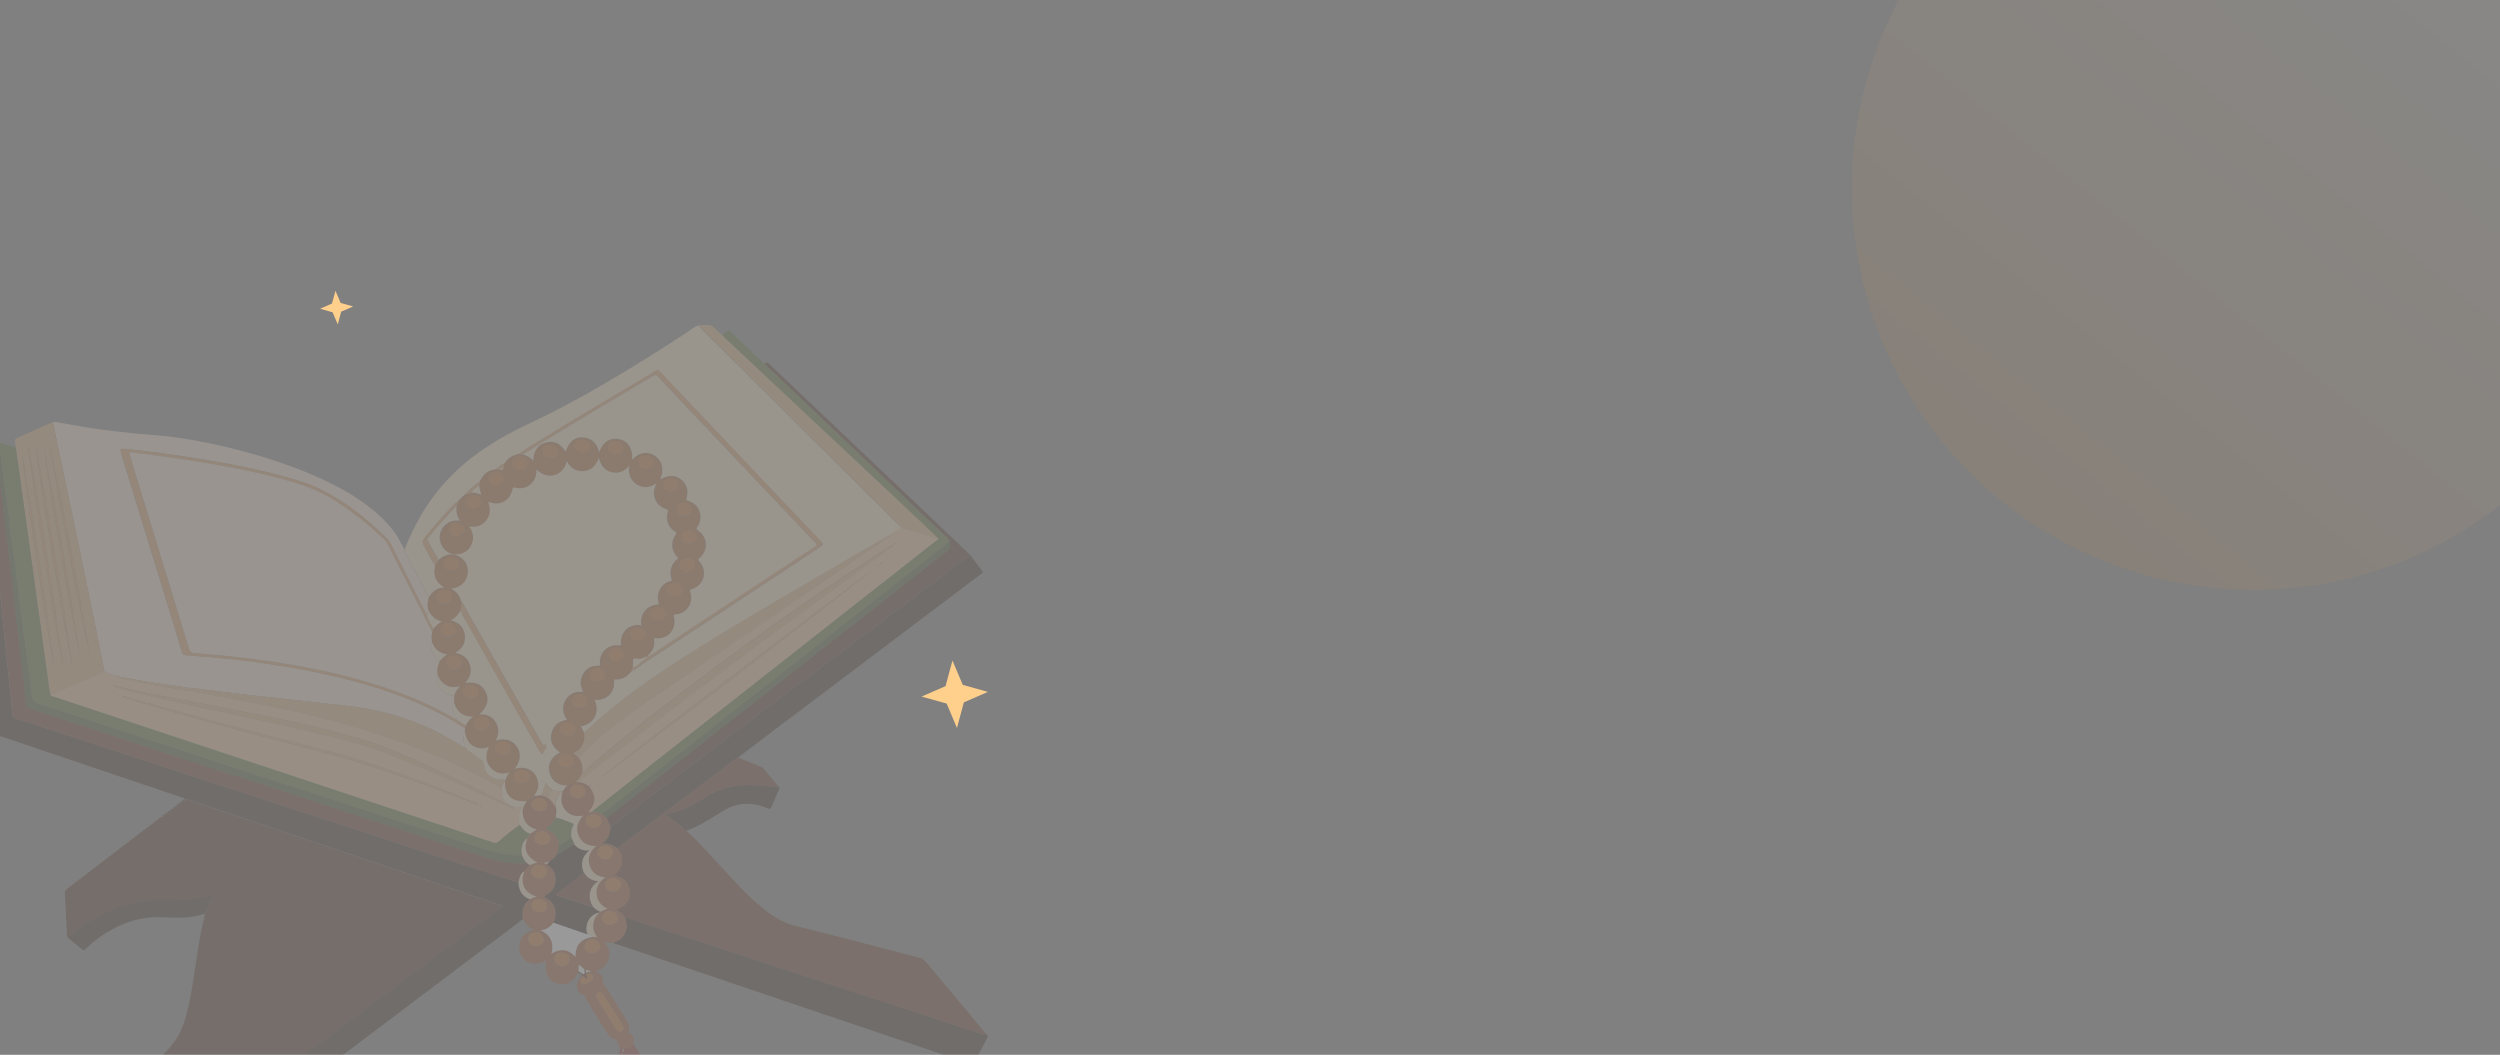 <?xml version="1.0" encoding="UTF-8"?>
<svg id="Layer_1" data-name="Layer 1" xmlns="http://www.w3.org/2000/svg" width="293.9" height="124" xmlns:xlink="http://www.w3.org/1999/xlink" viewBox="0 0 293.9 124">
  <rect x="0" y="0" width="293.9" height="124" fill="#808080" stroke="none"/>
  <defs>
    <linearGradient id="linear-gradient" x1="-27.69" y1="154.08" x2="43.99" y2="65.34" gradientTransform="translate(279.21 124.22) rotate(-180)" gradientUnits="userSpaceOnUse">
      <stop offset="0" stop-color="#fff"/>
      <stop offset=".12" stop-color="#fff6ee"/>
      <stop offset=".35" stop-color="#f8ddc1"/>
      <stop offset=".67" stop-color="#f4b677"/>
      <stop offset="1" stop-color="#ef8c25"/>
    </linearGradient>
  </defs>
  <g>
    <g opacity=".2">
      <path d="M19.94,95.34c.11,0,.23,0,.23-.17,.02-.03,.05-.05,.07-.07,.12,0,.23,0,.23-.17,.02-.03,.05-.05,.07-.07,.12,0,.23,0,.23-.16h0c.18,.02,.31-.02,.31-.24h0c.18,.02,.31-.02,.31-.24h0c.18,.02,.33-.01,.3-.25h0c.74,.04,1.4,.37,2.08,.6,2.93,.98,5.84,2,8.77,2.97,6.67,2.21,13.3,4.51,19.96,6.75,2.03,.69,4.07,1.37,6.1,2.05,.16,.05,.31,.11,.52,.19-.98,.73-1.91,1.44-2.84,2.14-1.5,1.13-2.99,2.25-4.49,3.37-2.17,1.62-4.34,3.24-6.51,4.87-1.89,1.42-3.78,2.85-5.67,4.27-1.99,1.5-3.99,3-5.98,4.5-2.21,1.66-4.41,3.32-6.62,4.98-2.74,2.05-5.49,4.09-8.23,6.15-2.39,1.79-4.77,3.6-7.16,5.4-.59,.45-1.18,.89-1.78,1.32-.12,.09-.25,.15-.25,.32-.22-.17-.13-.42-.14-.64-.06-1.37-.1-2.74-.17-4.11-.09-1.87-.19-3.74-.29-5.61-.01-.26,.05-.43,.25-.6,.36-.29,.7-.63,1.05-.95,2.78-2.53,5.52-5.1,8.38-7.52,1.44-1.22,2.5-2.63,3.05-4.45,.61-2.03,.92-4.13,1.23-6.22,.22-1.48,.44-2.97,.73-4.44,.12-.63,.35-1.23,.4-1.87,.3-.37,.33-.86,.51-1.28,.1-.24,.39-.53,.23-.74s-.49,.03-.73,.08c-1.31,.3-2.64,.3-3.97,.3-1.65-.01-3.29,.08-4.9,.47-.86,.21-1.7,.52-2.51,.89-1.56,.71-2.99,1.63-4.32,2.71-.15,.12-.26,.28-.39,.42-.19-.22-.13-.5-.14-.76-.08-1.5-.14-3-.23-4.49-.01-.27,.08-.42,.28-.57,1.9-1.45,3.8-2.9,5.69-4.35,1.44-1.1,2.86-2.21,4.31-3.29,.37-.28,.72-.62,1.15-.83,.11,0,.23,0,.23-.17,.02-.02,.05-.05,.07-.07,.11,0,.23,0,.23-.17,.02-.02,.05-.05,.07-.07,.11,0,.23,0,.23-.17,.02-.03,.07-.07,.07-.07l-.02,.06Z" fill="#4b2716"/>
      <path d="M47.5,64.52c0,.34,.22,.6,.36,.88,.73,1.43,1.47,2.85,2.21,4.27,.1,.21,.22,.41,.33,.61-.13,.45-.17,.9-.07,1.36,0,.24-.04,.49-.15,.71-1.46-2.87-2.91-5.75-4.37-8.62-.06-.12-.14-.24-.24-.34-2.37-2.36-4.97-4.42-7.98-5.9-1.57-.78-3.26-1.23-4.94-1.67-3.54-.92-7.14-1.58-10.75-2.12-2.4-.36-4.8-.7-7.21-.93q-.64-.07-.45,.54c2,6.49,3.99,12.99,5.98,19.49,.39,1.3,.8,2.59,1.18,3.89,.08,.25,.19,.31,.43,.33,1.82,.15,3.64,.28,5.46,.48,1.85,.2,3.7,.45,5.54,.74,3.02,.48,6.01,1.09,8.97,1.89,3.25,.88,6.41,2,9.43,3.5,1.06,.53,2.1,1.12,3.09,1.77,.1,.07,.22,.13,.33,.19,0,.1,0,.2,0,.3-.28,.72-.19,1.42,.11,2.11-1.23-.78-2.48-1.52-3.79-2.15-2.52-1.22-5.16-2.06-7.91-2.55-1.62-.29-3.26-.43-4.89-.61-1.79-.2-3.57-.41-5.36-.61-1.25-.13-2.51-.26-3.77-.4-1.2-.14-2.39-.29-3.58-.44-1.14-.14-2.29-.26-3.43-.41-1.51-.21-3.01-.42-4.51-.66-1.24-.2-2.49-.44-3.73-.66h0c-.08-.11-.21-.06-.31-.09-.4-.15-.8-.3-1.2-.45-.24-1.24-.48-2.48-.73-3.71-.67-3.3-1.35-6.6-2.03-9.9-.59-2.84-1.19-5.67-1.78-8.5-.5-2.35-1-4.71-1.49-7.06v-.19c.33-.06,.64,.07,.95,.12,1.46,.23,2.93,.53,4.4,.73,1.44,.2,2.89,.35,4.33,.5,1.5,.15,3,.22,4.49,.43,1.6,.22,3.19,.5,4.77,.84,1.93,.42,3.84,.92,5.73,1.49,2.44,.74,4.84,1.62,7.15,2.71,1.8,.84,3.54,1.8,5.13,3.02,1.2,.91,2.3,1.93,3.21,3.16,.44,.6,.72,1.29,1.12,1.92h-.02Z" fill="#ffe7d2"/>
      <path d="M47.53,64.58c.04-.07,.09-.13,.12-.2,.48-1.23,1.05-2.4,1.7-3.55,1.79-3.16,4.19-5.72,7.13-7.78,1.77-1.24,3.65-2.29,5.6-3.2,1.84-.86,3.66-1.78,5.45-2.76,1.77-.96,3.51-1.96,5.24-3,2.74-1.65,5.45-3.34,8.12-5.11,.39-.26,.75-.58,1.2-.73,.58,.6,1.13,1.23,1.74,1.79,.97,.9,1.86,1.88,2.81,2.79,1.16,1.11,2.26,2.3,3.43,3.41,.92,.88,1.81,1.81,2.72,2.71,1.18,1.16,2.32,2.35,3.52,3.49,1.06,1.01,2.06,2.1,3.13,3.11,1.09,1.03,2.1,2.15,3.19,3.17,1.14,1.06,2.18,2.23,3.33,3.29-.18,.35-.59,.37-.84,.62-.03,.03-.06,.05-.09,.08h-.06c-.07,.05-.15,.1-.23,.15h0c-1.04,.58-2.08,1.16-3.12,1.76-2.05,1.19-4.1,2.38-6.14,3.58-2.48,1.45-4.94,2.91-7.41,4.37-2.59,1.53-5.15,3.11-7.69,4.71-2.73,1.72-5.37,3.56-7.91,5.57-1.32,1.05-2.57,2.18-3.82,3.31-.12-.26-.24-.51-.36-.76,1.6-.3,2.22-1.69,1.6-3.11,.24-.02,.49,0,.72-.05,1-.2,1.63-1.05,1.58-2.1,0-.11-.11-.29,.13-.27,.82,.07,1.4-.34,1.9-.94,.48-.21,.88-.56,1.31-.85,4.73-3.1,9.45-6.22,14.17-9.34,2.23-1.47,4.46-2.94,6.68-4.42,.46-.31,.45-.31,.09-.69-1.73-1.82-3.47-3.65-5.2-5.47-2.11-2.23-4.22-4.45-6.33-6.68s-4.22-4.45-6.33-6.68c-.36-.37-.71-.75-1.05-1.13-.13-.15-.24-.18-.42-.07-4.71,2.8-9.44,5.58-14.11,8.47-.7,.44-1.42,.84-2.09,1.34-.69,.09-1.19,.49-1.59,1.03-.43,.19-.8,.47-1.16,.76-.87,.09-1.4,.63-1.77,1.39-.66,.47-1.27,.98-1.8,1.59-.16,.15-.32,.29-.48,.44-.02,.03-.05,.05-.07,.08-.03,.04-.07,.08-.11,.12-.53,.34-.92,.84-1.34,1.29-.9,.96-1.77,1.95-2.59,2.99q-.46,.58-.09,1.24c.4,.71,.75,1.46,1.22,2.13-.02,.2-.06,.41-.06,.61-.04,.79,.28,1.39,.93,1.82,.07,.04,.17,.05,.21,.18-.86,.02-1.43,.48-1.82,1.21-.11-.21-.22-.41-.33-.61-.74-1.42-1.48-2.84-2.21-4.27-.14-.28-.35-.54-.36-.88v.05Z" fill="#ffe5be"/>
      <path d="M21.68,93.94c-.04-.21-.23-.17-.36-.21-7.14-2.42-14.29-4.83-21.43-7.24-.29-.1-.37-.25-.39-.55-.07-1.07-.16-2.14-.25-3.21-.17-2.03-.34-4.05-.51-6.07-.16-2.01-.31-4.02-.48-6.03-.19-2.32-.39-4.64-.58-6.96-.2-2.43-.39-4.87-.6-7.3-.02-.31,.02-.56,.25-.8,.35-.36,.65-.77,.97-1.15,.05-.07,.09-.22,.22-.09-.18,.4,.02,.8,.03,1.2,.02,.62,.12,1.23,.19,1.84,.1,.93,.2,1.87,.29,2.8,.09,.87,.16,1.74,.25,2.61,.09,.86,.19,1.71,.28,2.57,.09,.84,.16,1.69,.25,2.53,.1,.92,.2,1.84,.29,2.76,.09,.84,.16,1.69,.25,2.53,.09,.92,.2,1.84,.29,2.76,.09,.83,.16,1.66,.25,2.49,.09,.91,.2,1.81,.29,2.72,.09,.87,.18,1.74,.24,2.61,.02,.39,.13,.61,.54,.74,3.1,1,6.18,2.02,9.27,3.03,2.65,.87,5.31,1.74,7.96,2.61,2.74,.9,5.48,1.79,8.22,2.68l5.61,1.83c2.74,.9,5.47,1.79,8.21,2.68,2.02,.66,4.03,1.32,6.04,1.98,2.89,.94,5.79,1.89,8.68,2.83,1.67,.54,3.33,1.07,5,1.61,.06,.93,.43,1.64,1.35,1.96-.76,.6-.99,1.4-.81,2.34-6.41,4.84-12.81,9.67-19.22,14.51-2.61,1.98-5.23,3.95-7.85,5.92-2.64,2-5.29,3.99-7.94,5.99-2.64,1.98-5.28,3.97-7.92,5.96-2.15,1.62-4.31,3.24-6.45,4.87-.25,.19-.42,.22-.67,0-.6-.51-1.23-.98-1.84-1.47,.01-.17,.13-.24,.25-.32,.6-.44,1.19-.88,1.78-1.32,2.39-1.8,4.77-3.6,7.16-5.4,2.74-2.05,5.49-4.1,8.23-6.15,2.21-1.65,4.41-3.32,6.62-4.98,1.99-1.5,3.99-3,5.98-4.5,1.89-1.42,3.78-2.85,5.67-4.27,2.17-1.62,4.34-3.24,6.51-4.87,1.5-1.12,2.99-2.25,4.49-3.37,.93-.7,1.86-1.4,2.84-2.14-.21-.08-.37-.14-.52-.19-2.03-.69-4.07-1.36-6.1-2.05-6.66-2.24-13.29-4.54-19.96-6.75-2.93-.97-5.84-1.99-8.77-2.97-.69-.22-1.34-.56-2.08-.6h-.02Z" fill="#382115"/>
      <path d="M91.61,92.57c-1.09-.1-2.18-.27-3.28-.28-.83-.01-1.67,.04-2.49,.22-1.24,.27-2.35,.83-3.4,1.51-1.29,.84-2.64,1.51-4.31,1.67,.76,.49,1.37,.98,1.99,1.47,.2,.16,.31,.42,.59,.47,.05,.07,.1,.14,.16,.2,1.22,1.12,2.34,2.36,3.47,3.59,1.53,1.66,3.02,3.36,4.73,4.84,1.29,1.12,2.65,2.13,4.33,2.55,4.92,1.23,9.82,2.51,14.73,3.8,.3,.07,.51,.21,.71,.45,1.7,2.06,3.43,4.09,5.14,6.14,.69,.83,1.37,1.66,2.06,2.49-.44,.02-.84-.19-1.24-.32-2.52-.81-5.04-1.65-7.56-2.48-2.75-.9-5.5-1.8-8.25-2.7-2.71-.89-5.43-1.77-8.14-2.66-2.68-.88-5.35-1.76-8.03-2.63-2.71-.88-5.43-1.77-8.14-2.65-.41-.13-.82-.25-1.23-.38-.27-.36-.57-.68-1.06-.91,1.1-.39,1.76-1.08,1.61-2.23-.15-1.13-.67-1.57-1.88-1.8,.32-.26,.63-.51,.79-.88,.32-.71,.29-1.4-.15-2.05-.06-.09-.15-.16-.15-.27,.51-.51,1.11-.89,1.67-1.32,2.31-1.75,4.63-3.49,6.94-5.23,1.77-1.33,3.53-2.66,5.3-3.99,.07-.06,.15-.09,.23-.13,.87,.35,1.75,.69,2.62,1.04,.13,.05,.26,.08,.36,.2,.62,.76,1.25,1.51,1.87,2.27h0Z" fill="#693419"/>
      <path d="M116.05,121.67h0s.05,.06,.07,.09c.05,.14-.06,.24-.11,.34-.47,.92-.96,1.82-1.42,2.74-.14,.28-.25,.32-.54,.22-7.22-2.46-14.45-4.9-21.68-7.34-6.77-2.29-13.54-4.58-20.31-6.87,.38-.2,.79-.33,1.09-.68,.61-.71,.63-1.48,.3-2.31,.41,.13,.82,.25,1.23,.38,2.71,.88,5.43,1.76,8.14,2.65,2.68,.88,5.35,1.76,8.03,2.63,2.71,.89,5.43,1.77,8.14,2.66,2.75,.9,5.5,1.8,8.25,2.7,2.52,.83,5.04,1.67,7.56,2.48,.4,.13,.8,.34,1.24,.32h0Z" fill="#382115"/>
      <path d="M-1.42,54.33c.43,.11,.83,.31,1.24,.47,.11,.9,.24,1.81,.35,2.71,.12,.97,.22,1.94,.33,2.91,.1,.79,.2,1.58,.29,2.37,.14,1.22,.29,2.43,.43,3.64,.11,.97,.22,1.94,.33,2.91,.11,.94,.22,1.89,.33,2.83,.11,.99,.23,1.97,.35,2.95,.15,1.22,.3,2.45,.44,3.67,.11,.95,.21,1.91,.32,2.87,.05,.43,.11,.87,.15,1.3,.02,.17,.12,.22,.24,.26,1.74,.57,3.47,1.14,5.21,1.71,1.3,.43,2.61,.85,3.91,1.28,3.56,1.16,7.12,2.33,10.68,3.49,2.08,.68,4.15,1.36,6.23,2.04,3.39,1.11,6.78,2.21,10.17,3.32,2.57,.84,5.14,1.68,7.71,2.52,3.41,1.11,6.81,2.21,10.22,3.31,1.27,.41,2.58,.6,3.92,.6,.16,0,.33,0,.48-.08,.13,.09,.26,.19,.39,.28-.22,.25-.43,.49-.64,.73-.4,.21-.5,.6-.62,.99-.03,.11-.05,.23-.07,.34-1.67-.54-3.34-1.07-5-1.61-2.89-.94-5.79-1.88-8.68-2.83-2.02-.66-4.03-1.32-6.04-1.98-2.74-.9-5.47-1.79-8.21-2.68l-5.61-1.83c-2.74-.9-5.48-1.79-8.22-2.68-2.65-.87-5.31-1.74-7.96-2.61-3.09-1.02-6.18-2.04-9.27-3.03-.41-.13-.51-.35-.54-.74-.06-.87-.15-1.74-.24-2.61-.09-.91-.2-1.81-.29-2.72-.09-.83-.17-1.66-.25-2.49-.09-.92-.2-1.84-.29-2.76-.09-.84-.16-1.69-.25-2.53-.1-.92-.2-1.84-.29-2.76-.08-.84-.16-1.69-.25-2.53-.09-.86-.19-1.71-.28-2.57-.09-.87-.16-1.74-.25-2.61-.09-.94-.19-1.87-.29-2.8-.06-.61-.17-1.23-.19-1.84-.02-.4-.22-.8-.03-1.2h.04Z" fill="#693419"/>
      <path d="M12.29,78.97c-1.96,.86-3.93,1.72-5.89,2.57-.15,.06-.3,.11-.46,.16-.19-.8-.25-1.63-.37-2.44-.26-1.75-.49-3.5-.73-5.25-.29-2.13-.58-4.27-.88-6.4-.32-2.3-.64-4.6-.96-6.9-.29-2.1-.58-4.19-.87-6.29-.08-.6-.18-1.2-.27-1.8-.03-.25-.04-.49-.09-.73-.04-.19,.01-.3,.2-.38,.34-.13,.67-.3,1.01-.45,1.09-.48,2.16-1.02,3.27-1.45,0,.06-.01,.13,0,.19,.5,2.35,1,4.71,1.49,7.06,.6,2.83,1.19,5.67,1.78,8.5,.68,3.3,1.36,6.6,2.03,9.9,.25,1.24,.49,2.47,.73,3.71h0Zm-1.65-1.55c-1.45-8.6-3.08-17.17-4.92-25.7,1.46,8.6,3.07,17.17,4.92,25.7Zm-3.2,.99c-1.17-8.58-2.52-17.14-4.03-25.68-.04,0-.07,0-.1,0,.41,2.85,.81,5.7,1.25,8.55,.43,2.85,.91,5.7,1.36,8.55,.46,2.86,.94,5.72,1.51,8.57h.01Zm-3.21-26.01c-.2,.55,3.87,24.7,4.28,25.86-1.25-8.64-2.69-17.25-4.28-25.86Zm5.25,25.24c-1.28-8.58-2.78-17.11-4.45-25.62,1.29,8.57,2.77,17.11,4.45,25.62ZM2.63,53.36c-.15,.65,2.75,20.15,3.82,25.66-1.1-8.56-2.37-17.1-3.82-25.66Zm-.1-.45c-.05,.1-.06,.18,0,.27,.05-.08,.04-.16,0-.27Zm6.97,25.03s.04,.06,.06,.08c0-.03,.02-.07,.02-.1,0-.02-.02-.04-.03-.06-.02,.03-.05,.09-.05,.09h0Zm-1.98,.76s-.05,.03-.05,.04c-.01,.04-.02,.09,0,.11,.05,.06,.05-.02,.05-.04,0-.03-.02-.11-.02-.11h.02Zm-1.02,.79s.03-.06,.03-.1-.03-.05-.03-.07c0,.03-.05,.09-.05,.09,.02,.03,.03,.05,.05,.08Zm-.82-28.16s-.02-.04-.03-.06c-.01,.02-.03,.04-.03,.06,0,.02,.03,.06,.03,.06,.01-.02,.03-.04,.03-.06Zm5,26.47s.03-.04,.03-.06c0-.02-.02-.04-.03-.06-.01,.02-.03,.06-.03,.06,.01,.02,.02,.04,.03,.06Z" fill="#ebb67a"/>
      <path d="M62.29,101.7c.3-.09,.58-.27,.92-.29-1.35-.71-1.7-1.58-1.2-2.91,.11-.16,.22-.32,.33-.48,.26-.16,.48-.38,.78-.49-.8-.2-1.35-.65-1.59-1.44-.2-.66-.09-1.27,.35-1.81,.33-.26,.67-.51,1.06-.69,.26-.01,.5-.12,.76-.07,.23,.08,.45,.16,.68,.24,.44,.26,.7,.68,.94,1.12,.14,.41,.03,.82,0,1.24-.26,.44-.52,.87-.95,1.17-.17,.11-.13,.2,.06,.28,.8,.33,1.22,.95,1.28,1.83-.01,.35-.09,.69-.24,1.01-.21,.37-.51,.64-.87,.85-.23,.06-.46,.12-.7,.18,.13,.07,.25,.13,.39,.13,.51,.39,.92,.82,1.02,1.51,.11,.77-.2,1.54-.84,1.97-.06,.04-.12,.06-.17,.1-.35,.23-.35,.28,.02,.48,.85,.45,1.25,1.6,.88,2.49-.04,.11-.09,.23-.14,.35-.37,.47-.8,.82-1.49,.89,1.18,.57,1.59,1.46,1.26,2.74,1.04-.63,1.97-.55,2.83,.37,0-.2,0-.36,.03-.51,.13-1.07,.79-1.67,2.02-1.83,.16,.13,.33-.09,.5,.05-.46-.65-.62-1.33-.34-2.09,.13-.33,.36-.58,.59-.84,.03-.02,.06-.05,.09-.07,.26-.11,.53-.23,.83-.36-.73-.34-1.19-.91-1.26-1.72-.07-.83,.3-1.46,1.02-1.94-.91-.1-1.54-.53-1.83-1.38-.31-.91,0-1.67,.74-2.31-.98-.02-1.71-.38-2.07-1.29-.33-.85-.09-1.59,.57-2.3-.94,.17-1.7-.03-2.23-.8-.4-.58-.43-1.23-.21-1.89,.02-.05,.04-.1,.06-.15,.16-.22,.28-.48,.52-.63,.3-.3,.7-.36,1.07-.48,.05,0,.1,.02,.15,.02,.12,.11,.26,.06,.4,.06,.35,0,.62,.21,.9,.39,.05,.05,.1,.1,.15,.15,.76,1.04,.73,1.92-.13,2.92,.13,.11,.23-.03,.34-.03,.43-.02,.83,.1,1.22,.25,.18,.15,.36,.31,.54,.46,.19,.31,.35,.64,.45,1,.04,.79-.22,1.46-.95,2.03,.76-.11,1.29,.18,1.8,.55,0,.12,.09,.19,.15,.27,.44,.66,.47,1.34,.15,2.05-.16,.37-.47,.62-.79,.88,1.2,.22,1.73,.67,1.88,1.8,.16,1.15-.5,1.83-1.61,2.23,.49,.23,.8,.55,1.06,.91,.32,.83,.3,1.6-.3,2.31-.3,.35-.71,.48-1.09,.68-.28-.02-.57-.05-.86-.07-.03,0-.09-.03-.09-.02-.03,.04,0,.05,.04,.07,.31,.49,.54,1,.44,1.6-.16,.95-.78,1.46-1.67,1.77,.51,.13,.89,.4,.91,.88,.02,.43,.1,.76,.43,1.03,.03,.03,.04,.07,.06,.1,.77,1.24,1.54,2.49,2.32,3.73,.25,.41,.35,.82,.24,1.29-.02,.08-.08,.16,.05,.22,.57,.25,.66,.7,.51,1.25-.28,.4-.63,.67-1.14,.62h-.06c-.11-.05-.21-.11-.32-.16-.24-.19-.38-.42-.37-.73,0-.17-.06-.21-.21-.24-.45-.08-.76-.37-1-.76-.75-1.23-1.52-2.45-2.27-3.68-.1-.16-.21-.34-.24-.52-.04-.19-.12-.24-.28-.3-.63-.23-.89-.82-.67-1.47,.1-.31,.27-.58,.54-.77l.08,.08c-.03,.06-.05,.12-.09,.17-.14,.19-.24,.4-.09,.6,.17,.23,.42,.19,.66,.09,.24-.1,.45-.22,.61-.44,.12-.17,.17-.35,.09-.54-.09-.2-.28-.19-.46-.19h-.27s-.02-.09-.02-.13c.22-.1,.45-.12,.61-.15-.18-.05-.43-.12-.68-.19-.07-.02-.13-.05-.2-.07-.2-.17-.4-.34-.64-.55-.02,.27,.03,.53-.06,.76-.02,.07-.05,.14-.07,.21-.3,.97-1.27,1.53-2.25,1.3-1.17-.27-1.65-1.17-1.45-2.71-1.43,.67-2.59,.31-3.06-.92-.35-.92,.03-2.37,1.67-2.71-.68-.22-1.04-.7-1.33-1.26-.19-.94,.04-1.74,.81-2.34,.24-.1,.47-.25,.79-.27-.1-.05-.15-.09-.21-.11-1.22-.41-1.74-1.53-1.28-2.75,.02-.05,.03-.1,.04-.15,.22-.25,.43-.49,.64-.73h.01Zm8.28,14.95c-.37,0-.57,.32-.4,.66,.19,.37,.43,.73,.65,1.09,.54,.88,1.09,1.77,1.64,2.65,.15,.24,.36,.34,.61,.2,.26-.14,.32-.4,.16-.66-.76-1.24-1.53-2.47-2.29-3.7-.1-.16-.24-.23-.38-.24h0Zm-7.16-13.36c.51-.02,.88-.36,.88-.82,0-.43-.44-.82-.93-.81-.52,.02-.91,.38-.9,.85,.02,.45,.44,.79,.96,.78h-.01Zm5.31,7.98c.01,.45,.43,.82,.94,.8,.5-.02,.89-.36,.89-.81,0-.47-.41-.82-.96-.82-.48,0-.87,.38-.87,.83Zm3.36-6.43c.5,0,.91-.36,.91-.79,0-.49-.4-.84-.95-.84-.49,0-.88,.35-.88,.81,0,.46,.41,.82,.92,.82Zm-.36,3.88c.51-.01,.9-.36,.89-.8s-.45-.82-.93-.82c-.52,0-.91,.38-.9,.84,.02,.45,.43,.79,.95,.79h-.01Zm-.52-7.69c.48-.02,.88-.38,.88-.79,0-.44-.44-.84-.92-.84-.52,0-.92,.37-.91,.84,0,.45,.43,.8,.95,.79Zm-8.18,10.19c.48-.01,.89-.37,.89-.78,0-.43-.5-.86-.97-.85-.49,0-.87,.39-.86,.84,.02,.46,.41,.79,.95,.78h0Zm1.66-12.69c0-.4-.52-.83-.97-.82-.5,0-.87,.38-.87,.84,0,.46,.4,.79,.94,.79,.5,0,.9-.37,.9-.81Zm1.34,13.46c-.48,.01-.88,.37-.88,.78,0,.43,.5,.87,.97,.85,.49,0,.87-.39,.86-.84s-.43-.79-.95-.78h0Zm4.69-15.44c0-.47-.39-.8-.93-.8s-.91,.3-.91,.76c0,.47,.39,.8,.93,.8s.91-.3,.91-.76Zm-7.32-1.18c.56,0,.9-.27,.9-.74,0-.49-.38-.82-.95-.82-.48,0-.88,.34-.88,.76-.01,.45,.4,.8,.93,.8h0Zm4.47-3.12c-.38-.03-.65,.16-.82,.5-.15,.3-.04,.57,.16,.78,.29,.31,.67,.36,1.06,.24,.44-.13,.61-.44,.54-.89-.06-.39-.41-.62-.94-.62h0Zm-3.57,14.26c.01-.48-.38-.82-.95-.82-.48,0-.88,.35-.88,.77,0,.45,.41,.79,.94,.79,.53,0,.89-.3,.89-.74Z" fill="#a95426"/>
      <path d="M62.01,98.49c-.66,.56-.79,1.27-.62,2.08-1.58,.07-3.09-.28-4.58-.77-3.21-1.06-6.42-2.09-9.63-3.14-2.59-.84-5.17-1.69-7.75-2.53-3.37-1.1-6.73-2.19-10.1-3.29-2.65-.87-5.31-1.74-7.96-2.61-2.82-.92-5.63-1.83-8.44-2.75-2.74-.89-5.47-1.82-8.22-2.67-.69-.22-.96-.5-1.02-1.24-.13-1.57-.38-3.13-.59-4.7-.22-1.67-.45-3.33-.67-5-.16-1.3-.3-2.6-.47-3.9-.17-1.26-.36-2.52-.52-3.78-.16-1.3-.3-2.6-.47-3.9-.17-1.29-.35-2.57-.52-3.86-.16-1.27-.32-2.53-.47-3.79-.02-.16-.05-.32-.14-.47,.04-.23,.17-.11,.28-.08,.57,.17,1.15,.35,1.72,.52,.09,.6,.19,1.2,.27,1.8,.29,2.1,.58,4.19,.87,6.29,.32,2.3,.64,4.6,.96,6.9,.29,2.13,.59,4.27,.88,6.4,.24,1.75,.48,3.5,.73,5.25,.12,.81,.18,1.64,.37,2.44,.1,.17,.28,.16,.43,.21,14.99,4.98,29.97,9.95,44.96,14.92,2.23,.74,4.46,1.47,6.68,2.22,.27,.09,.44,.04,.64-.14,.78-.71,1.61-1.35,2.47-1.95,.31,.48,.66,.9,1.23,1.06-.11,.16-.22,.32-.33,.48h.01Z" fill="#5f7233"/>
      <path d="M71.77,97.15c.55-.26,.98-.68,1.45-1.04,2.58-1.95,5.15-3.91,7.72-5.87,2.52-1.93,5.03-3.87,7.55-5.78,2.16-1.64,4.34-3.25,6.51-4.88,1.89-1.42,3.78-2.85,5.67-4.27,2.18-1.64,4.36-3.26,6.54-4.9,2-1.5,4-3.02,6-4.53,.28-.21,.6-.38,.84-.65,.47,.62,.93,1.26,1.41,1.87,.15,.19,.04,.25-.09,.35-6.55,4.95-13.1,9.9-19.66,14.84-2.99,2.25-5.99,4.49-8.96,6.77-.07,.05-.16,.08-.23,.13-1.77,1.33-3.53,2.66-5.3,3.99-2.32,1.74-4.63,3.48-6.94,5.23-.57,.43-1.17,.81-1.67,1.32-.51-.37-1.04-.66-1.8-.55,.73-.57,.99-1.23,.95-2.03h.01Z" fill="#382115"/>
      <path d="M71.75,97.15c-.1-.35-.26-.68-.45-1,1.59-1.23,3.17-2.47,4.76-3.71,1.46-1.15,2.93-2.29,4.39-3.44,1.98-1.55,3.95-3.1,5.92-4.65,1.35-1.06,2.71-2.12,4.06-3.18,1.88-1.48,3.76-2.96,5.64-4.44,1.7-1.34,3.42-2.66,5.12-4,1.94-1.53,3.88-3.06,5.82-4.59,1.44-1.12,2.86-2.26,4.31-3.36,.46-.35,.37-.75,.3-1.19-.38-.56-.94-.93-1.4-1.41-.49-.5-1.03-.95-1.54-1.44-1.04-.99-2.06-1.99-3.1-2.98-2.04-1.96-4.09-3.91-6.14-5.86-1.02-.98-2.06-1.95-3.09-2.93-2-1.9-4-3.81-6-5.72-.16-.15-.34-.28-.43-.49,.19-.27,.33-.14,.51,.03l19.08,18.12c1.51,1.43,3.02,2.88,4.53,4.32-.24,.27-.56,.44-.84,.65-2,1.51-4,3.02-6,4.53-2.18,1.64-4.36,3.27-6.54,4.9-1.89,1.42-3.78,2.85-5.67,4.27-2.17,1.63-4.35,3.24-6.51,4.88-2.52,1.92-5.03,3.86-7.55,5.78-2.57,1.96-5.14,3.92-7.72,5.87-.48,.36-.91,.78-1.45,1.04h-.01Z" fill="#4b2716"/>
      <path d="M111.62,63.59c-.57,.56-1.22,1-1.84,1.49-1.88,1.5-3.78,2.99-5.67,4.47-1.95,1.53-3.9,3.04-5.84,4.57-2.42,1.91-4.84,3.82-7.26,5.73-1.69,1.33-3.4,2.64-5.09,3.97-2.29,1.8-4.58,3.61-6.87,5.41-1.7,1.33-3.41,2.66-5.12,3.99-1.05,.83-2.11,1.65-3.16,2.47-.39-.15-.79-.28-1.22-.25,1.6-1.26,3.2-2.54,4.81-3.8,7.98-6.28,15.96-12.55,23.94-18.82,3.93-3.09,7.86-6.18,11.79-9.27,.08-.07,.25-.08,.2-.26-1.31-1.24-2.62-2.48-3.93-3.72-2.13-2-4.26-3.99-6.39-5.99-4.81-4.51-9.62-9.02-14.43-13.54-.22-.21-.47-.4-.64-.66,.16-.12,.34-.23,.49-.37,.21-.19,.35-.17,.56,.03,1.2,1.16,2.41,2.3,3.62,3.45,.11,.1,.2,.24,.36,.27,.09,.22,.27,.34,.43,.49,2,1.91,4,3.81,6,5.72,1.03,.98,2.06,1.95,3.09,2.93,2.05,1.95,4.1,3.91,6.14,5.86,1.04,.99,2.06,1.99,3.1,2.98,.51,.48,1.06,.93,1.54,1.44,.46,.48,1.03,.85,1.4,1.41h-.01Z" fill="#5f7233"/>
      <path d="M61.36,100.57c.11,.32,.29,.59,.5,.85-.15,.08-.31,.08-.48,.08-1.33-.01-2.64-.19-3.92-.6-3.41-1.1-6.82-2.2-10.22-3.31-2.57-.84-5.14-1.68-7.71-2.52-3.39-1.11-6.78-2.21-10.17-3.32-2.08-.68-4.15-1.36-6.23-2.04-3.56-1.16-7.12-2.33-10.68-3.49-1.3-.43-2.61-.85-3.91-1.28-1.74-.57-3.47-1.14-5.21-1.71-.12-.04-.22-.09-.24-.26-.04-.43-.1-.87-.15-1.3-.1-.95-.21-1.91-.32-2.87-.14-1.22-.29-2.45-.44-3.67-.11-.99-.23-1.97-.35-2.95-.11-.94-.22-1.89-.33-2.83-.11-.97-.22-1.94-.33-2.91-.14-1.22-.28-2.43-.43-3.64-.1-.79-.2-1.58-.29-2.37-.11-.97-.21-1.94-.33-2.91-.11-.91-.23-1.81-.35-2.71-.02-.26-.05-.51-.07-.77-.05-.63-.26-1.28,.14-1.87,.09,.14,.12,.3,.14,.47,.15,1.27,.31,2.53,.47,3.79,.17,1.29,.36,2.57,.52,3.86,.16,1.3,.3,2.6,.47,3.9,.17,1.26,.36,2.52,.52,3.78,.16,1.3,.3,2.6,.47,3.9,.21,1.67,.45,3.33,.67,5,.21,1.56,.46,3.13,.59,4.7,.07,.74,.33,1.03,1.02,1.24,2.75,.85,5.48,1.77,8.22,2.67,2.82,.92,5.63,1.83,8.44,2.75,2.65,.87,5.31,1.74,7.96,2.61,3.37,1.1,6.73,2.19,10.1,3.29,2.59,.84,5.17,1.69,7.75,2.53,3.21,1.05,6.42,2.08,9.63,3.14,1.49,.49,3,.84,4.58,.77h-.03Z" fill="#455325"/>
      <path d="M73.23,123.31c0,.12-.06,.25,.03,.37,.1-.12,.04-.25,.04-.37,.52,.05,.87-.21,1.14-.62,.77,1.04,1.24,2.24,1.68,3.45,1.52,4.21,2.3,8.6,2.87,13.04,0,.06,0,.1-.08,.12-.16-.08-.08-.25-.12-.37-.07-.99-.25-1.96-.4-2.94-.05-.29-.1-.58-.21-.86,.06,.42,.11,.83,.16,1.25,.1,.79,.21,1.58,.31,2.37,.01,.06,.05,.12,.07,.18-.06,.12,.13,.34-.14,.38-.08-.56-.15-1.11-.23-1.66,0-.09,.02-.21-.09-.27v-.45c-.08,.15-.11,.3,0,.45-.03,.65,.19,1.29,.15,1.94h-.14c-.01-.13-.02-.25-.02-.38-.14-1.54-.38-3.07-.63-4.59-.09-.54-.2-1.09-.3-1.63-.42-2.2-.88-4.39-1.65-6.5-.18-.5-.38-1.01-.64-1.48-.04-.06-.07-.13-.11-.19-.02-.05,0-.15-.08-.11-.06,.03,0,.11,.02,.16,.03,.07,.06,.15,.09,.22,.4,1.21,.85,2.4,1.2,3.62,.4,1.41,.74,2.84,1.04,4.28,.25,1.45,.51,2.89,.71,4.35,.08,.62,.11,1.26,.26,1.87,.02,.14,.03,.28,.05,.42-.06,.11,.09,.26-.07,.37-.17-.14-.04-.39-.17-.54-.07,.08-.03,.16-.03,.23,0,.16,.07,.36-.15,.42-.25,.08-.05-.28-.25-.28-.09,.1,.09,.29-.12,.37-.27-.42-.16-.95-.4-1.47-.05,.49,.15,.88,.07,1.27-.04,0-.07,0-.11,0-.12-.8-.25-1.6-.37-2.4-.03-.15,0-.3-.12-.47-.07,.21,0,.37,.02,.54,.06,.86,.27,1.71,.27,2.57-.04,0-.07,0-.11,0-.14-1.05-.28-2.11-.43-3.2-.13,.11-.08,.19-.08,.26,.1,.84,.21,1.69,.29,2.54,0,.13,.17,.34-.1,.41-.56-4.84-1.25-9.66-1.98-14.48-.04-.25-.02-.51-.18-.73l-.02-.02h.02c0,.68,.16,1.34,.25,2,.31,2.27,.64,4.55,.96,6.82,.23,1.65,.44,3.29,.66,4.94,.07,.49,.11,.97,.16,1.46-.23,.07-.3-.06-.34-.27-.13-.74-.28-1.49-.42-2.23-.02-.11-.03-.23-.05-.34-.07-.48-.15-.95-.22-1.43-.04,.49,.01,.96,.13,1.43,.02,.14,.04,.28,.06,.42,.1,.72,.21,1.44,.31,2.17,0,.1,.14,.27-.11,.27-.32-1.96-.59-3.93-.83-5.9-.22-1.82-.41-3.64-.61-5.46-.03-.23,.07-.47-.1-.67,.01-.23,.04-.47-.04-.81,0,.34-.07,.58,.05,.81,.02,1.34,.2,2.68,.35,4.01,.12,1.11,.24,2.21,.39,3.31,.2,1.46,.41,2.91,.62,4.37,.02,.12,.02,.23,.02,.35-.26,.09-.37,.04-.41-.28-.12-.89-.28-1.77-.43-2.66-.08-.62-.16-1.24-.24-1.86-.04,.62,.04,1.24,.14,1.85,.11,.98,.23,1.95,.34,2.93,.03,.33-.09,.42-.39,.27-.11-.05-.18-.09-.22,.05-.05,.17-.2,.12-.28,.12-.14,0-.1-.16-.11-.25-.15-1.34-.3-2.67-.45-4.01,0-.1,.03-.21-.09-.28-.11,.12-.04,.25-.03,.37,.11,1.27,.22,2.53,.33,3.79,0,.08,.02,.23-.02,.25-.14,.08-.11-.07-.14-.14-.02-.07-.05-.02-.07,0-.35,.26-.38,.24-.43-.21-.3-3-.51-6-.52-9.02,0-2.6,.08-5.2,.5-7.77,.11,.05,.21,.11,.32,.16v-.02Zm3.78,14.67c-.02-.12-.03-.23-.05-.35-.14-1.02-.25-2.04-.53-3.03,.02-.16,.06-.33-.07-.47,0-.16,.06-.33-.08-.46v-.39c-.09,.17-.1,.29,0,.39,.03,.15-.07,.33,.08,.46,.01,.16-.08,.33,.07,.47,0,.86,.24,1.7,.33,2.55,.02,.16,.07,.32,.1,.48l.06,.42c.03,.14,.05,.28,.08,.52,.13-.27,.03-.43,0-.6h0Zm.34-3.45v-.38c-.08,.13-.09,.26,0,.38,.01,.13-.03,.27,.05,.43,.03-.17,.08-.31-.06-.43h0Zm-.54-.62v-.38c-.09,.17-.1,.28,0,.38,.03,.16-.06,.33,.08,.47,.1,1.09,.26,2.18,.44,3.26,0,.15,0,.3,.03,.54,.13-.24,.05-.39,.05-.54-.13-1.09-.23-2.19-.53-3.26,0-.16,.06-.33-.08-.47h0Zm-1.38-3.91c0,.16-.08,.33,.07,.47-.03,.59,.14,1.15,.22,1.72,.2,1.43,.43,2.85,.65,4.27,.02,.13,.04,.26,.07,.46,.14-.2,.05-.33,.05-.46-.21-1.4-.41-2.8-.64-4.19-.09-.6-.12-1.21-.34-1.79,0-.16,.06-.33-.07-.47v-.4c-.09,.14-.14,.28,0,.4h-.01Zm.84-2.7c0-.05-.02-.09-.02-.14-.02,0-.05,.02-.05,.02-.02,.06-.02,.11,.07,.11-.02,.11-.04,.22,.1,.35-.02-.15,0-.27-.1-.35h0Zm.68,9.15v.38c.06-.12,.1-.25,0-.37,0-.22,.06-.46-.18-.74,.11,.31,.04,.55,.19,.74h-.01Zm.91,1.48c-.08-.83-.15-1.67-.38-2.48v-.45c-.09,.23-.1,.34,0,.45,.05,.83,.16,1.66,.31,2.48,.01,.1-.02,.21,.05,.3,.08-.09,.02-.19,.02-.29h0Zm-4.58-2.79c0-.88-.19-1.74-.19-2.61,0,.87,0,1.73,.1,2.6,.02,.23-.03,.47,.09,.75,.1-.29,0-.52,0-.75h0Zm2.2-3.26c0-.14,.03-.28-.03-.45-.04,.17-.07,.31,.04,.44,.03,.94,.23,1.86,.34,2.79,.04,.37,.11,.73,.17,1.1,.02,.13,.03,.26,.05,.46,.14-.2,.05-.33,.05-.46-.14-.95-.26-1.9-.41-2.85-.05-.34-.02-.71-.2-1.03h0Zm-.84,8.14c-.13-1.16-.27-2.32-.4-3.48-.02-.22-.05-.43-.07-.65-.03-.3-.05-.6-.08-.9,0,.3-.12,.61,.05,.9,0,1.4,.21,2.77,.45,4.13,.01,.07,.02,.15,.02,.23,.08-.08,.04-.15,.04-.22h0Zm-1.5-9.73c-.02,1.04,.09,2.07,.15,3.1,.05,.9,.14,1.8,.22,2.7,.01,.07-.02,.16,.07,.22,.19-.21,.02-.44,0-.64-.13-1.71-.26-3.43-.31-5.15,0-.07-.03-.15-.05-.22v-3.64c-.12,1.21-.13,2.43-.08,3.64h0Zm3.29,.94c.15,.74,.31,1.48,.46,2.22,0-.76-.16-1.49-.33-2.22-.43-2.05-.94-4.08-1.73-6.03,.41,2.04,1.18,3.98,1.6,6.02h0Zm-3.39,4.19c-.21-2.8-.16-5.61-.11-8.41v-.19c.1-.39,.06-.79,0-1.19-.03,.39-.05,.79-.08,1.18-.18,2.8-.15,5.59,.04,8.38,.07,1.07,.16,2.14,.25,3.21,0,.1-.01,.21,.06,.3,0,.15,.02,.3,.03,.53,.11-.24,.05-.39,.05-.54-.07-1.09-.15-2.18-.23-3.27Zm1.38-6.87c-.16,.59,.93,8.11,1.38,9.47-.35-3.17-.88-6.32-1.38-9.47Zm-.5,.53c-.12,2.52,.43,4.97,.79,7.44-.24-2.48-.57-4.95-.79-7.44Zm2.94,6.46c-.22-1.59-.5-3.17-.93-4.72,.28,1.58,.55,3.15,.83,4.73,.03,0,.1,0,.1,0h0Zm-2.08,.97c-.13,.25,.17,2.43,.5,3.39-.17-1.12-.33-2.23-.5-3.39Zm-1.14-12.5c-.22,.95-.16,1.92-.09,2.87,.03-.96,.16-1.91,.09-2.87Zm.13,9.46c.1-.92-.11-1.84-.06-2.77-.13,.92,.04,1.85,.06,2.77Zm.12,5.7c-.07-.76-.14-1.53-.21-2.3-.03,0-.07,0-.1,0,.08,.77,.17,1.53,.25,2.3h.07s0,0,0,0Zm-.38-9.73v-1.45c-.11,.48-.07,.96,0,1.45Zm-.51-3.94c.08-.25,.06-.44,.02-.69-.06,.25-.06,.44-.02,.69Zm-.04,12.96v-.52c-.06,.17-.06,.35,0,.52Zm.06,.82c.07-.21,.05-.39,0-.56-.04,.19-.07,.37,0,.56Zm4.52,.28c.11-.28,.03-.48-.03-.78-.07,.31-.03,.51,.03,.78Zm-1.39-3.4c-.1,.27-.05,.44,.04,.68,.08-.25,.01-.42-.04-.68Zm1.34,2.62c.04-.25,.02-.42-.07-.67-.04,.26-.03,.43,.07,.67Zm.41,.34c.12-.28,.04-.44,.02-.61-.09,.17-.02,.33-.02,.61Zm-4.79-14.42c.05-.13,.05-.25,0-.39-.05,.14-.05,.26,0,.39Zm.21,14.71c-.07,.17-.03,.3,.02,.54,.05-.25,.05-.38-.02-.54Zm-.14-15.25c.07-.12,.06-.22,0-.36-.06,.14-.06,.23,0,.36Zm3.82,9.45c-.07,.12-.06,.22,0,.33,.07-.12,.06-.22,0-.33Zm-1.07-2.93c.07-.07,.04-.15,0-.25-.05,.1-.04,.17,0,.25Zm.02-4.16s.05,.04,.07,.06c0-.03,.03-.06,.03-.09,0-.02-.03-.04-.05-.06-.02,.03-.05,.1-.05,.1h0Zm.16,.15s-.06,.04-.06,.04c0,.04,.02,.07,.03,.1,.02-.02,.05-.03,.05-.04,0-.03-.03-.1-.03-.1h0Zm.05,.23s-.04,.04-.04,.06c0,.03,.03,.06,.04,.09,.02-.02,.05-.06,.05-.06-.02-.03-.03-.06-.05-.09Z" fill="#a13f38"/>
      <path d="M110.31,63.3c-1.05-.3-2.09-.59-3.13-.91-.41-.13-.84-.17-1.21-.42-1.15-1.06-2.19-2.22-3.33-3.29-1.09-1.03-2.1-2.14-3.19-3.17-1.07-1.01-2.06-2.09-3.13-3.11-1.2-1.14-2.34-2.33-3.52-3.49-.91-.9-1.79-1.83-2.72-2.71-1.16-1.11-2.26-2.3-3.43-3.41-.96-.91-1.84-1.89-2.81-2.79-.61-.57-1.16-1.19-1.74-1.79,.38,0,.75,.02,1.13,0,.29-.02,.5,.09,.7,.29,.31,.31,.6,.65,.98,.89,.17,.26,.42,.45,.64,.66,4.81,4.51,9.62,9.03,14.43,13.54,2.13,2,4.26,3.99,6.39,5.99,1.31,1.23,2.62,2.48,3.93,3.72h.01Z" fill="#ebb67a"/>
      <path d="M24.07,107.4c-1.55,.55-3.16,.54-4.75,.44-1.93-.12-3.74,.24-5.47,1.08-1.41,.68-2.69,1.56-3.82,2.66-.11,.1-.18,.18-.34,.05-.55-.46-1.12-.91-1.69-1.37,.13-.14,.24-.3,.39-.42,1.33-1.08,2.76-2,4.32-2.71,.81-.37,1.65-.68,2.51-.89,1.61-.39,3.25-.47,4.9-.47,1.33,0,2.66-.01,3.97-.3,.24-.06,.57-.29,.73-.08,.16,.22-.13,.5-.23,.74-.18,.42-.21,.91-.51,1.28h-.01Z" fill="#382115"/>
      <path d="M91.6,92.58c.07,.12-.03,.22-.07,.32-.27,.65-.56,1.3-.83,1.95-.1,.24-.18,.29-.43,.18-1.81-.76-3.57-.74-5.28,.31-.55,.34-1.1,.69-1.66,1.02-.84,.5-1.68,.99-2.63,1.27-.28-.05-.39-.31-.59-.47-.62-.49-1.22-.98-1.99-1.47,1.67-.16,3.02-.83,4.31-1.67,1.06-.68,2.16-1.24,3.4-1.51,.83-.18,1.66-.23,2.49-.22,1.09,.01,2.19,.18,3.28,.28h0Z" fill="#382115"/>
      <path d="M68.87,114c0,.12-.05,.25,.07,.34,.01,.04,.02,.09,.02,.13-.05,.19,.2,.45,.02,.56-.17,.11-.26-.26-.48-.26l-.08-.08c-.13-.17-.3-.28-.51-.34,.02-.07,.05-.14,.07-.21,.14,.09,.27,.18,.41,.27,.08,.05,.14,.17,.26,.1,.13-.08,.06-.2,.06-.31s-.02-.17-.03-.26c.07,.02,.13,.05,.2,.07h-.01Z" fill="#693419"/>
      <path d="M21.11,94.42c0,.22-.14,.26-.31,.24,.09-.1,.14-.25,.31-.24Z" fill="#382115"/>
      <path d="M21.42,94.18c0,.22-.13,.26-.31,.24,.1-.09,.14-.26,.31-.24Z" fill="#382115"/>
      <path d="M21.71,93.94c.03,.24-.12,.26-.3,.25,.09-.09,.15-.23,.3-.25Z" fill="#382115"/>
      <path d="M20.19,95.11c0,.17-.11,.17-.23,.17,.05-.1,.1-.19,.23-.17Z" fill="#382115"/>
      <path d="M19.89,95.34c0,.17-.11,.17-.23,.17,.05-.1,.1-.19,.23-.17Z" fill="#382115"/>
      <path d="M19.58,95.58c0,.17-.11,.17-.23,.17,.05-.1,.1-.18,.23-.17Z" fill="#382115"/>
      <path d="M19.28,95.81c0,.17-.11,.17-.23,.17,.05-.1,.11-.18,.23-.17Z" fill="#382115"/>
      <path d="M20.5,94.88c0,.17-.11,.17-.23,.17,.05-.09,.1-.19,.23-.17Z" fill="#382115"/>
      <path d="M20.8,94.65c0,.16-.11,.16-.23,.16,.05-.08,.1-.18,.23-.16Z" fill="#382115"/>
      <path d="M116.11,121.77s-.07-.09-.07-.09c.05,0,.07,.04,.07,.09Z" fill="#693419"/>
      <path d="M5.94,81.69c.15-.05,.31-.09,.46-.16,1.96-.86,3.93-1.71,5.89-2.57,.4,.15,.8,.3,1.2,.45,.07,.14,.2,.09,.31,.09h0c.42,.32,.95,.35,1.43,.46,2.41,.55,4.86,.9,7.3,1.32,2.39,.41,4.77,.86,7.15,1.32,2.74,.53,5.47,1.11,8.18,1.8,2.16,.55,4.3,1.17,6.42,1.86,2.38,.77,4.73,1.63,7.03,2.61,2.59,1.1,5.13,2.3,7.55,3.75,.03,.03,.07,.03,.11,.03-.08,.85,.27,1.5,.91,2.01-.3,.01-.5-.21-.75-.34-2.53-1.3-5.07-2.55-7.65-3.75-2.01-.94-4.03-1.84-6.08-2.66-1.55-.62-3.16-1.1-4.77-1.55-2.92-.81-5.89-1.46-8.86-2.07-2.81-.58-5.63-1.11-8.44-1.66-3.27-.64-6.56-1.2-9.8-2-.11-.03-.23-.03-.34-.03l-.08-.06s-.02,.03-.02,.03c.03,.01,.07,.03,.1,.03,.82,.37,1.7,.55,2.57,.77,3.56,.92,7.17,1.65,10.76,2.43,3.34,.72,6.68,1.4,10,2.21,2.61,.63,5.22,1.24,7.76,2.13,1.94,.68,3.82,1.51,5.72,2.31,2.43,1.01,4.83,2.1,7.22,3.2,1.04,.48,2.08,.95,3.17,1.45-.05-.12-.09-.2-.13-.28,.37,.09,.74,.09,1.18,.01-.54,.68-.57,1.38-.33,2.12-.87,.6-1.69,1.24-2.47,1.95-.2,.19-.37,.23-.64,.14-2.23-.75-4.45-1.48-6.68-2.22-14.99-4.97-29.97-9.94-44.96-14.92-.15-.05-.33-.04-.43-.21h0Zm50.37,12.87c-1.04-.43-2.07-.87-3.12-1.29-2.66-1.07-5.33-2.06-8.04-2.98-1.97-.67-3.95-1.31-5.96-1.84-3.61-.95-7.23-1.87-10.84-2.82-3.08-.81-6.14-1.64-9.21-2.48-1.48-.4-2.95-.84-4.42-1.26-.08-.02-.16-.07-.31,.02,.58,.19,1.11,.38,1.65,.54,2.11,.62,4.23,1.24,6.35,1.84,2.22,.63,4.44,1.24,6.67,1.83,3.83,1.02,7.67,1.99,11.49,3.05,2.21,.62,4.39,1.35,6.56,2.1,3.05,1.05,6.08,2.17,9.07,3.37,.02,.02,.1,0,.1,0l.02-.08h-.01Zm.25,.31c.08-.06,.1-.08,.13-.1-.03-.03-.07-.07-.11-.09-.02-.01-.08,.04-.08,.04,0,.05,.06,.14,.06,.14h0Zm-42.57-13.1s.04-.02,.06-.03c-.02-.01-.04-.03-.06-.03s-.06,.03-.06,.03c.02,.01,.04,.03,.06,.03Zm42.94,13.08s-.03-.01-.03-.01v.04h.03v-.02s0-.01,0-.01Zm4,.47s0,.03,0,.03c0,.01,.02,0,.03,0,0-.01,0-.03,0-.03,0,0-.03,.01-.03,.01h0Zm-46.65-13.53s-.03-.01-.03-.01v.04h.03s0-.02,0-.02h0Z" fill="#fdc993"/>
      <path d="M61.87,94.29c-.02-.11-.11-.08-.18-.08-1.61,.05-2.41-.76-2.33-2.37,.01-.02,.02-.04,.02-.06,0,0-.03-.02-.03-.02,.2-.3,.28-.68,.57-.95-.9,.29-1.69,.12-2.29-.61-.58-.72-.57-1.52-.15-2.37-.4,.09-.78,.21-1.17,.13-1-.2-1.54-.88-1.65-2.07,0-.1,0-.2,0-.3,.03-.11,.07-.21,.1-.32,.18-.39,.42-.73,.86-1.02-.36,0-.62-.03-.88-.11-.74-.24-1.14-.79-1.36-1.52,.01-.28,.02-.57,.02-.85,.14-.38,.31-.75,.7-1.09-.61,.13-1.12,.15-1.61-.1-.6-.3-.91-.83-1.08-1.46-.05-.51,.08-.99,.31-1.45,.24-.26,.47-.52,.87-.73-.93-.12-1.47-.62-1.79-1.39-.09-.41-.1-.81,0-1.22,.04-.14,.09-.27,.14-.4,.28-.3,.53-.64,1.03-.85-.87-.2-1.35-.7-1.63-1.42-.1-.46-.06-.91,.07-1.36,.39-.73,.96-1.19,1.82-1.21-.04-.12-.14-.13-.21-.18-.64-.43-.97-1.03-.93-1.82,0-.21,.04-.41,.06-.61,.13-.21,.27-.42,.4-.63,.86-.85,1.92-.79,2.6-.3,.67,.49,.95,1.18,.81,1.99-.13,.8-.63,1.33-1.4,1.57-.16,.05-.33,.07-.56,.12,.72,.32,1.04,.91,1.26,1.57-.04,.33-.07,.67-.11,1-.3,.43-.58,.9-1.18,1.13,1.03,.27,1.6,.87,1.68,1.85,.07,.89-.35,1.54-1.16,1.99,.83,.14,1.44,.54,1.72,1.34,.28,.8,.07,1.52-.53,2.2,1.19-.2,2.05,.15,2.49,1.24,.34,.85,.06,1.64-.83,2.44,.28,.02,.54,0,.79,.07,1.06,.28,1.89,1.57,1.18,2.96-.02,.03-.05,.06,0,.09,0,.01,.03-.02,.05-.04,.74-.23,1.43-.19,2.04,.33,.85,.72,.92,1.89,.19,2.87-.02,.03-.09,.05-.05,.1,.03,.04,.09,.01,.12-.03,1.27-.25,2.22,.25,2.52,1.35,.16,.6,.07,1.17-.27,1.7-.04,.06-.22,.15,0,.2-.39,.18-.73,.43-1.06,.69h0Zm-7.49-12.98c-.01,.4,.46,.84,.93,.86,.45,.02,.95-.4,.97-.82,.02-.38-.43-.79-.87-.81-.56-.02-1,.31-1.02,.76h0Zm-1.3-15.83c-.52-.01-.97,.35-.97,.78,0,.42,.49,.85,.98,.85,.42,.01,.91-.44,.91-.82,0-.39-.48-.81-.93-.81h0Zm-.84,3.89c-.51,0-.9,.36-.9,.81,0,.42,.43,.82,.9,.82,.52,.01,.93-.36,.93-.82,0-.46-.42-.82-.93-.81Zm9.12,22.77c.5,0,.9-.36,.9-.79,0-.44-.43-.77-.97-.77s-.87,.29-.87,.79c0,.5,.32,.76,.93,.76h.01Zm-2.24-4.88c-.49,0-.91,.36-.91,.78s.48,.83,.94,.84c.47,.01,.89-.36,.89-.81s-.4-.82-.92-.82h0Zm-1.6-2.09c.01-.48-.37-.86-.87-.86s-.95,.35-.96,.8c-.01,.38,.5,.83,.95,.83,.45,0,.88-.37,.88-.77Zm-3.89-11.12c-.01-.44-.42-.77-.96-.77s-.87,.31-.87,.79c0,.44,.39,.76,.91,.76,.59,0,.92-.28,.92-.78Zm-.21,4.67c.5,0,.9-.36,.9-.79,0-.43-.41-.77-.92-.77-.57,0-.88,.23-.91,.69-.03,.51,.36,.86,.93,.86h0Zm1.26,1.67v-.02s-.03,.02-.03,.02h.03Z" fill="#b86428"/>
      <path d="M59.35,91.84c-.28,.2-.27,.54-.39,.82-.04-.01-.08-.01-.11-.03-2.42-1.45-4.96-2.65-7.55-3.75-2.3-.98-4.65-1.84-7.03-2.61-2.12-.68-4.26-1.31-6.42-1.86-2.71-.69-5.44-1.27-8.18-1.8-2.38-.46-4.76-.91-7.15-1.32-2.44-.42-4.89-.78-7.3-1.32-.48-.11-1.01-.14-1.43-.46,1.24,.22,2.48,.46,3.73,.66,1.5,.24,3.01,.46,4.51,.66,1.14,.15,2.29,.27,3.43,.41,1.19,.14,2.39,.3,3.58,.44,1.25,.14,2.51,.26,3.77,.4,1.79,.2,3.57,.41,5.36,.61,1.63,.18,3.27,.32,4.89,.61,2.75,.49,5.39,1.34,7.91,2.55,1.31,.63,2.56,1.37,3.79,2.15,.55,.51,1.22,.86,1.8,1.33,.21,.16,.34,.32,.35,.62,.04,.9,.91,1.67,1.81,1.69,.21,0,.46-.14,.63,.11,0,0,.03,.02,.03,.02-.01,.02-.02,.06-.02,.06h-.01Z" fill="#ebb67a"/>
      <path d="M50.81,74.33c-1.74-3.45-3.48-6.9-5.24-10.34-.3-.59-.86-.98-1.34-1.42-1.67-1.54-3.47-2.9-5.43-4.05-1.71-1-3.54-1.63-5.42-2.14-3.51-.96-7.08-1.62-10.66-2.19-2.39-.39-4.8-.7-7.2-.99-.1,0-.2,0-.34,0,.19,.63,.37,1.23,.55,1.83,2.17,7.09,4.35,14.18,6.51,21.27,.11,.38,.31,.48,.64,.5,2.89,.19,5.76,.51,8.63,.92,3.99,.57,7.92,1.36,11.79,2.51,3.55,1.06,6.99,2.38,10.19,4.28,.06,.03,.13,.07,.2,.1,.35,.24,.69,.49,1.08,.67-.03,.11-.07,.21-.1,.32-.11-.07-.22-.12-.33-.19-1-.65-2.03-1.24-3.09-1.77-3.02-1.51-6.19-2.62-9.43-3.5-2.95-.8-5.95-1.41-8.97-1.89-1.84-.29-3.69-.54-5.54-.74-1.82-.2-3.64-.33-5.46-.48-.24-.02-.36-.08-.43-.33-.38-1.3-.78-2.6-1.18-3.89-2-6.49-3.99-12.99-5.98-19.49-.19-.61-.19-.6,.45-.54,2.42,.23,4.81,.57,7.21,.93,3.62,.55,7.21,1.2,10.75,2.12,1.68,.44,3.36,.89,4.94,1.67,3,1.48,5.6,3.54,7.98,5.9,.09,.09,.18,.22,.24,.34,1.46,2.87,2.91,5.75,4.37,8.62,.13,.57,.5,1.04,.75,1.56-.04,.14-.09,.27-.14,.4h0Z" fill="#e5a360"/>
      <path d="M54.77,87.99c-.3-.69-.39-1.39-.11-2.11,.11,1.19,.65,1.87,1.65,2.07,.39,.08,.77-.03,1.17-.13-.42,.86-.43,1.66,.15,2.37,.6,.74,1.39,.9,2.29,.61-.29,.27-.37,.64-.57,.95-.17-.25-.42-.11-.63-.11-.91-.02-1.77-.78-1.81-1.69-.02-.3-.15-.46-.35-.62-.58-.48-1.25-.82-1.8-1.33h.01Z" fill="#ffe5be"/>
      <path d="M50.35,71.65c.28,.71,.76,1.21,1.63,1.42-.5,.21-.75,.54-1.03,.85-.25-.52-.62-.98-.75-1.56,.12-.22,.15-.46,.15-.71Z" fill="#ffe5be"/>
      <path d="M13.8,79.51c-.11,0-.24,.05-.31-.09,.1,.03,.23-.02,.31,.09Z" fill="#ebb67a"/>
      <path d="M110.28,63.27c.06,.18-.12,.2-.2,.26-3.93,3.09-7.86,6.18-11.79,9.27-7.98,6.27-15.96,12.55-23.94,18.82-1.61,1.26-3.21,2.53-4.81,3.8-.11-.01-.21,.13-.34,.03,.86-1.01,.9-1.89,.13-2.92v-.15c.07-.01,.15-.01,.17-.1,.01-.01-.02-.04-.04-.04-.1-.01-.13,.06-.13,.14h-.15c-.28-.17-.55-.39-.9-.39-.06-.03-.11-.05-.17-.08,.61-.62,1.32-1.12,2-1.65,2.12-1.67,4.25-3.33,6.39-4.97,2.51-1.92,5.05-3.83,7.58-5.73,2.32-1.74,4.65-3.48,6.98-5.2,2.14-1.58,4.29-3.14,6.44-4.71,2.36-1.72,4.71-3.44,7.06-5.16,.17-.13,.44-.17,.48-.45,.13-.03,.25-.1,.36-.23-.17,.05-.29,.09-.36,.23-.67,.31-1.27,.73-1.89,1.13-2.72,1.74-5.41,3.54-8.07,5.38-3.75,2.6-7.45,5.25-11.11,7.97-2.15,1.59-4.27,3.21-6.39,4.84-1.56,1.2-3.09,2.42-4.6,3.67-1.46,1.2-2.93,2.41-4.33,3.69-.07,.06-.13,.12-.23,.12,.13-.65-.03-1.24-.39-1.78,.1-.08,.2-.16,.29-.25,2.16-2.23,4.54-4.18,7.12-5.89,2.1-1.39,4.17-2.84,6.25-4.26,2.39-1.63,4.78-3.26,7.17-4.89,2.69-1.84,5.39-3.67,8.08-5.51,2.48-1.68,4.95-3.37,7.42-5.06,.14-.1,.37-.14,.38-.39h0c.11,0,.23,0,.23-.15h.06s.15,.05,.09-.08c.25-.25,.66-.27,.84-.62,.37,.25,.8,.3,1.21,.42,1.04,.32,2.09,.61,3.13,.91l-.02-.02Zm-6.25,2.61s.02,.03,.02,.03c.03-.02,.05-.04,.08-.06,0-.01,.02-.02,.03-.03h-.02s0,.03,0,.03c-.03,.01-.07,.03-.1,.03Zm-.35,.27c-.09,.01-.18,.03-.2,.14-.01,.05,.02,.07,.06,.07,.1-.02,.13-.11,.13-.2,.07-.01,.15,.02,.19-.07,0-.01-.02-.05-.03-.05-.09-.02-.12,.05-.16,.12h0Zm-33.78,25.81c11.16-8.27,22.2-16.7,33.12-25.28-11.15,8.28-22.19,16.7-33.12,25.28Zm33.25-25.45s.06,.08,.07,.08c.04-.02,.09-.04,.11-.08,.03-.05,.01-.11-.06-.09-.05,0-.13,.09-.13,.09h0Zm-33.47,25.61s.03,.03,.05,.03c0-.03,.02-.05,.03-.08-.02-.01-.05-.01-.06-.01-.02,0-.03,.06-.03,.06h0Zm34.65-26.46s.02,.02,.02,.02c.01-.02,.02-.03,.02-.04h-.03s0,.02,0,.02h0Z" fill="#fdc993"/>
      <path d="M68.47,90.84c-.13,.43-.37,.77-.68,1.08-.37,.12-.78,.18-1.07,.48-.04-.08-.13-.06-.2-.06-1.02-.06-1.69-.64-1.9-1.63-.18-.85,.26-1.71,1.11-2.17,.05-.02,.09-.04,.16-.08-.82-.56-1.24-1.29-1-2.28,.22-.95,.89-1.4,1.82-1.55-.52-.75-.64-1.54-.17-2.33,.46-.77,1.18-1.05,2.08-.95-.23-.48-.38-.95-.27-1.47,.22-1,.95-1.61,1.95-1.62,.17,0,.33,.04,.29-.24-.15-1.15,.83-2.31,2.19-2.15,.08,.01,.17,0,.26,0v.03s.02-.02,.02-.02h-.03c-.02-.55,.03-1.08,.36-1.55,.45-.64,1.17-.94,2.04-.81-.08-.64,.04-1.23,.45-1.73,.42-.51,.99-.7,1.64-.73-.24-.71-.2-1.37,.23-1.97,.26-.39,.62-.64,1.07-.76,.11-.03,.25-.02,.18-.24-.34-1.01-.03-1.81,.8-2.45-.56-.57-.86-1.21-.67-2.03,.06-.24,.13-.48,.29-.67,.17-.21,.19-.31-.08-.48-.73-.46-1.05-1.33-.81-2.19,.07-.24,.08-.34-.21-.42-1.12-.32-1.68-1.55-1.25-2.66,.03-.08,.06-.17,.09-.25,.02-.03,.03-.05,.04-.08-.02,0-.05,.03-.08,.03-1.29,.86-2.69,.13-3.04-1.02-.1-.34-.12-.68-.02-1.12-.62,.67-1.28,.99-2.11,.77-.82-.21-1.28-.79-1.5-1.69-.32,.91-.86,1.47-1.76,1.56-.91,.09-1.55-.35-2-1.15-.45,1.85-2.38,2.22-3.54,.96-.04,.24-.03,.46-.08,.66-.28,1.11-1.3,1.76-2.39,1.49-.18-.04-.32-.11-.38,.18-.27,1.31-1.39,1.95-2.65,1.53-.04-.02-.09-.03-.2-.06,.27,.78,.28,1.5-.21,2.15-.5,.64-1.17,.88-2,.75,.31,.5,.49,.99,.41,1.56-.16,1.12-1.05,1.81-2.24,1.71-.92-.08-1.7-1.03-1.67-2.04,.03-1.04,.89-1.9,1.92-1.93,.15,0,.3,0,.45,0,0,.01,0,.03,0,.04v-.02s-.02-.02-.02-.02c-.32-.5-.46-1.04-.38-1.63,.08-.24,.17-.49,.25-.74,.03-.04,.07-.08,.11-.12,.02-.03,.05-.05,.07-.08,.16-.15,.32-.29,.48-.44,.28-.08,.56-.15,.84-.23,.38-.05,.74,.08,1.14,.22-.15-.38-.25-.73-.24-1.09-.02-.17,.1-.32,.05-.49,.37-.76,.9-1.3,1.77-1.39,.2,0,.4,.03,.6,.03,.26,.13,.39,.03,.4-.32,.09-.15,.15-.3,.15-.47,.41-.54,.9-.94,1.59-1.03,.21,.02,.43,.05,.64,.07,.44,.09,.78,.35,1.11,.7,.04-1.11,.48-1.9,1.56-2.16,1-.23,1.72,.23,2.23,1.09,.47-1.19,1.08-1.72,2.01-1.68,1.08,.05,1.7,.7,1.95,1.76,.43-1.22,1.3-1.77,2.39-1.54,1.01,.21,1.58,1.12,1.49,2.36,.11,.02,.14-.09,.2-.14,.71-.7,1.72-.8,2.51-.25,.77,.54,1.05,1.53,.69,2.44-.02,.08-.05,.15-.08,.22,0,.02-.03,.05-.03,.08,.02-.02,.05-.03,.07-.04,1.06-.55,1.93-.47,2.6,.26,.52,.57,.64,1.24,.43,1.98-.06,.19-.05,.26,.18,.32,1.33,.37,1.88,1.91,1.09,3.06-.17,.24-.11,.31,.1,.45,1.1,.74,1.2,2.33,.18,3.19-.18,.16-.22,.22-.04,.43,1,1.15,.55,2.79-.88,3.26-.22,.07-.27,.13-.19,.37,.41,1.24-.41,2.48-1.69,2.59-.21,.02-.31,.01-.24,.3,.35,1.45-.67,2.65-2.13,2.52-.16-.01-.21,0-.19,.17,.09,.75-.17,1.36-.75,1.84-.03,.03-.07,.07-.03,.12h0c-.3,0-.54,.21-.83,.27-.29,.05-.65-.15-.82,.05-.14,.17,.02,.54-.08,.81,0,.03,0,.07,0,.11-.05,.16-.11,.31-.16,.47-.5,.6-1.08,1.01-1.9,.94-.24-.02-.13,.16-.13,.27,.05,1.04-.58,1.89-1.58,2.1-.24,.05-.48,.04-.72,.05,.62,1.42,0,2.81-1.6,3.11,.12,.26,.24,.51,.36,.76,.14,.67,.01,1.28-.4,1.82-.23,.3-.55,.44-.9,.63,.29,.12,.48,.33,.69,.51,.36,.54,.52,1.13,.39,1.78l.05-.02Zm12.34-23.6c.52,0,.89-.34,.89-.79,0-.47-.39-.83-.91-.83s-.92,.37-.92,.83c.01,.46,.42,.8,.94,.8h0Zm-9.65,12.07c0-.44-.48-.83-.98-.81-.46,.01-.85,.39-.85,.8,.01,.47,.41,.84,.91,.83,.53-.01,.92-.36,.92-.82Zm-10.02-24.04c.49,0,.86-.34,.87-.77,.02-.59-.43-.82-.96-.85-.42-.02-.87,.43-.87,.81,0,.47,.42,.81,.97,.81h0Zm12.24,21.68c0-.5-.39-.86-.92-.86-.46,.01-.91,.41-.91,.82,0,.45,.43,.81,.95,.81,.48,0,.88-.35,.88-.77Zm4.57-19.99c0,.5,.39,.87,.92,.87,.46,0,.91-.4,.91-.81,0-.45-.42-.82-.94-.82-.48,0-.89,.34-.89,.76Zm-21.36,2.06c.01-.4-.4-.78-.87-.8-.24,0-.48,0-.68,.16-.23,.18-.4,.42-.32,.73,.09,.37,.35,.59,.72,.66,.08,0,.17,0,.26,0,.48,0,.88-.33,.89-.75Zm15.79-5.62c.58,0,.92-.3,.92-.79-.01-.42-.43-.76-.94-.76-.56,0-.89,.28-.89,.77,0,.52,.31,.79,.91,.79h0Zm-14,3.65c.51,0,.91-.37,.9-.8,0-.39-.5-.85-.92-.82-.53,.04-.93,.28-.92,.82,0,.47,.39,.8,.93,.8h.01Zm20.91,11.49c-.58,0-.88,.26-.88,.76s.31,.79,.87,.79c.54,.01,.97-.33,.96-.77-.01-.38-.38-.87-.94-.78h0Zm-4.28,6.77c.5-.01,.9-.37,.89-.8,0-.44-.42-.76-.97-.76s-.86,.29-.86,.8c.01,.49,.33,.75,.94,.75h0Zm-6.51-22.05c.56-.01,.85-.29,.84-.81-.02-.51-.35-.76-.99-.75-.44,0-.86,.38-.84,.76,.02,.46,.44,.79,.99,.79h0Zm.61,29.15c0-.47-.42-.8-.98-.8-.55,0-.85,.3-.85,.81,.01,.49,.33,.75,.94,.75,.47,0,.89-.37,.89-.76Zm7.71-28.07c0-.47-.36-.76-.94-.76-.55,0-.89,.3-.89,.78,0,.43,.42,.77,.96,.77s.87-.31,.87-.79Zm.55,18.59c.55,0,.9-.3,.9-.77,0-.44-.42-.79-.95-.79s-.88,.34-.88,.79c0,.5,.33,.76,.93,.76h0Zm3.05-12.27c.48,0,.9-.36,.9-.75,0-.47-.41-.81-.97-.81-.56,0-.86,.3-.86,.8s.33,.76,.93,.76h0Zm-26.74,.85c-.59,0-.9,.28-.9,.79,0,.44,.39,.76,.91,.76s.92-.33,.92-.76c.01-.44-.4-.79-.93-.79h0Zm27.35,2.42c.57,0,.9-.29,.9-.76,0-.47-.38-.8-.92-.8s-.91,.33-.91,.76c0,.47,.39,.79,.93,.79h0Zm-14.26,22.61c.49,0,.89-.36,.89-.79-.01-.44-.42-.77-.96-.77s-.87,.28-.87,.78,.39,.77,.94,.77h0Zm-2.06-32.71c.48,0,.89-.34,.89-.76,0-.44-.41-.79-.94-.79s-.89,.27-.89,.73c0,.49,.38,.83,.94,.83h0Zm1.75,34.87c-.55,0-.87,.26-.87,.73s.38,.82,.92,.82,.92-.35,.92-.78c-.01-.44-.42-.77-.96-.77h0Z" fill="#b86428"/>
      <path d="M68.66,86.13c1.25-1.14,2.5-2.26,3.82-3.31,2.54-2,5.18-3.85,7.91-5.57,2.54-1.6,5.1-3.18,7.69-4.71,2.47-1.46,4.94-2.92,7.41-4.37,2.04-1.2,4.09-2.39,6.14-3.58,1.03-.59,2.08-1.17,3.12-1.76-.01,.25-.23,.29-.38,.39-2.47,1.69-4.95,3.37-7.42,5.06-2.69,1.83-5.39,3.67-8.08,5.51-2.39,1.63-4.78,3.26-7.17,4.89-2.08,1.42-4.15,2.87-6.25,4.26-2.58,1.71-4.96,3.66-7.12,5.89-.09,.09-.19,.17-.29,.25-.21-.18-.4-.39-.69-.51,.35-.19,.68-.33,.9-.63,.4-.55,.54-1.15,.4-1.82h0Z" fill="#ebb67a"/>
      <path d="M74.38,78.4c.21-.02,.41-.1,.58-.24,.39-.32,.77-.66,1.16-1h0c.52-.2,.95-.55,1.4-.85,5.18-3.41,10.35-6.84,15.53-10.26,.91-.6,1.83-1.21,2.75-1.81,.22-.14,.27-.23,.06-.45-1.49-1.55-2.97-3.12-4.45-4.68-2.14-2.26-4.27-4.51-6.41-6.76-1.38-1.45-2.75-2.91-4.13-4.36-1.16-1.23-2.33-2.46-3.48-3.7-.21-.23-.38-.26-.65-.1-4.41,2.62-8.82,5.23-13.19,7.92-.58,.35-1.15,.71-1.72,1.07-.1,.06-.25,.09-.25,.26-.21-.02-.43-.05-.64-.07,.66-.49,1.39-.9,2.09-1.34,4.67-2.88,9.39-5.67,14.11-8.47,.19-.11,.29-.08,.42,.07,.35,.38,.7,.76,1.05,1.13,2.11,2.23,4.22,4.45,6.33,6.68s4.22,4.46,6.33,6.68c1.73,1.83,3.47,3.65,5.2,5.47q.36,.39-.09,.69c-2.23,1.47-4.45,2.95-6.68,4.42-4.72,3.12-9.44,6.23-14.17,9.34-.43,.29-.83,.64-1.31,.85,.05-.16,.11-.31,.16-.47v-.02Z" fill="#e5a360"/>
      <path d="M53.7,59.54c-.18,0-.26,.15-.36,.26-1.03,1.11-2.06,2.21-2.99,3.41-.1,.12-.17,.2-.07,.37,.43,.74,.85,1.5,1.27,2.25-.13,.21-.27,.42-.4,.63-.47-.67-.82-1.42-1.22-2.13-.38-.66-.37-.66,.09-1.24,.82-1.04,1.69-2.03,2.59-2.99,.42-.45,.82-.94,1.34-1.29-.08,.24-.17,.49-.25,.74h0Z" fill="#e5a360"/>
      <path d="M56.36,57.08c-.35,.24-.75,.42-.91,.86-.28,.08-.56,.15-.84,.23,.54-.61,1.14-1.13,1.8-1.59,.06,.17-.06,.32-.05,.49h0Z" fill="#e5a360"/>
      <path d="M59.18,54.89c-.16,.07-.32,.14-.4,.32-.2,0-.4-.03-.6-.03,.37-.29,.74-.57,1.16-.76,0,.17-.06,.33-.15,.47h-.01Z" fill="#e5a360"/>
      <path d="M104.96,62.67c0,.15-.12,.15-.23,.15,.07-.05,.15-.1,.23-.15Z" fill="#ebb67a"/>
      <path d="M105.11,62.58c.06,.14-.09,.08-.09,.08,.03-.03,.06-.05,.09-.08Z" fill="#ebb67a"/>
      <path d="M54.13,58.61s-.07,.08-.07,.08c.02-.03,.05-.05,.07-.08Z" fill="#e5a360"/>
      <path d="M62.3,105.72c-.91-.32-1.28-1.03-1.35-1.96,.02-.12,.04-.23,.07-.34,.11-.39,.22-.79,.62-.99,0,.05-.02,.1-.04,.15-.46,1.22,.06,2.34,1.28,2.75,.06,.02,.11,.06,.21,.11-.32,.02-.55,.17-.79,.27h0Z" fill="#ffe5be"/>
      <path d="M61.38,100.58c-.16-.81-.04-1.53,.62-2.08-.5,1.33-.15,2.2,1.2,2.91-.35,.02-.62,.2-.92,.29-.13-.09-.26-.19-.39-.28-.21-.26-.38-.54-.5-.85h0Z" fill="#ffe5be"/>
      <path d="M10.65,77.42c-1.85-8.53-3.46-17.1-4.92-25.7,1.84,8.53,3.47,17.1,4.92,25.7Z" fill="#e5a360"/>
      <path d="M7.43,78.41c-.57-2.85-1.05-5.71-1.51-8.57-.45-2.85-.92-5.7-1.36-8.55-.43-2.85-.83-5.7-1.25-8.55,.04,0,.07,0,.1,0,1.51,8.53,2.86,17.09,4.03,25.68h-.01Z" fill="#e5a360"/>
      <path d="M4.25,52.41c1.59,8.6,3.02,17.22,4.28,25.86-.4-1.15-4.47-25.3-4.28-25.86Z" fill="#e5a360"/>
      <path d="M9.49,77.65c-1.68-8.51-3.16-17.05-4.45-25.62,1.67,8.51,3.17,17.05,4.45,25.62Z" fill="#e5a360"/>
      <path d="M2.64,53.37c1.44,8.56,2.71,17.1,3.82,25.66-1.07-5.51-3.97-25.01-3.82-25.66Z" fill="#e5a360"/>
      <path d="M2.54,52.93c.05,.11,.05,.19,0,.27-.06-.09-.06-.17,0-.27Z" fill="#e5a360"/>
      <path d="M9.51,77.98s.03-.06,.05-.09c.01,.02,.03,.04,.03,.06s-.02,.07-.02,.1c-.02-.03-.06-.08-.06-.08h0Z" fill="#e5a360"/>
      <path d="M7.5,78.73s.02,.08,.02,.11c0,.02,.01,.1-.05,.04-.01-.02,0-.07,0-.11,0-.01,.05-.04,.05-.04h-.02Z" fill="#e5a360"/>
      <path d="M6.51,79.35s.03,.05,.03,.07c-.01,.03-.03,.07-.03,.1,0-.02-.05-.08-.05-.08,.02-.03,.03-.06,.05-.09Z" fill="#e5a360"/>
      <path d="M5.64,51.36s.02-.04,.03-.06c.01,.02,.03,.04,.03,.06s-.03,.06-.03,.06c-.01-.02-.03-.04-.03-.06Z" fill="#e5a360"/>
      <path d="M10.7,77.71s.03,.04,.03,.06c0,.02-.02,.04-.03,.06-.01-.02-.03-.06-.03-.06,.01-.02,.02-.04,.03-.06Z" fill="#e5a360"/>
      <path d="M53.67,59.57c-.08,.59,.06,1.13,.38,1.62h0c-.15,0-.3,0-.45,0-1.03,.02-1.89,.89-1.92,1.93-.03,1.01,.75,1.96,1.67,2.04,1.19,.1,2.08-.59,2.24-1.71,.08-.57-.1-1.06-.41-1.56,.84,.13,1.51-.1,2-.75,.5-.65,.48-1.38,.21-2.15,.11,.03,.15,.04,.2,.06,1.26,.43,2.38-.21,2.65-1.53,.06-.3,.2-.22,.38-.18,1.09,.27,2.12-.38,2.39-1.49,.05-.21,.04-.42,.08-.66,1.15,1.26,3.09,.88,3.54-.96,.45,.8,1.09,1.24,2,1.15,.9-.09,1.44-.64,1.76-1.56,.22,.9,.68,1.48,1.5,1.69,.83,.22,1.49-.1,2.11-.77-.11,.44-.08,.78,.02,1.12,.34,1.16,1.75,1.88,3.04,1.02,.02,.02,.03,.03,.05,.05-.03,.08-.06,.17-.09,.25-.43,1.11,.13,2.33,1.25,2.66,.29,.08,.28,.18,.21,.42-.24,.86,.07,1.73,.81,2.19,.28,.17,.25,.27,.08,.48-.16,.19-.23,.43-.29,.67-.19,.82,.11,1.46,.67,2.03-.83,.63-1.14,1.44-.8,2.45,.07,.22-.07,.21-.18,.24-.44,.13-.8,.38-1.07,.76-.42,.6-.46,1.26-.23,1.97-.65,.03-1.22,.22-1.64,.73-.42,.5-.54,1.09-.45,1.73-.87-.13-1.59,.17-2.04,.81-.32,.47-.38,1-.36,1.55h-.26c-1.35-.16-2.34,1-2.19,2.15,.04,.28-.12,.24-.29,.24-1,.01-1.73,.62-1.95,1.62-.11,.52,.05,.99,.27,1.47-.91-.11-1.62,.17-2.08,.95-.47,.79-.34,1.58,.17,2.33-.93,.15-1.59,.61-1.82,1.55-.24,.99,.18,1.72,1,2.28l-.16,.08c-.85,.46-1.29,1.32-1.11,2.17,.21,.98,.88,1.56,1.9,1.63,.07,0,.15-.03,.2,.06-.24,.15-.36,.41-.52,.63-.42,.03-.83-.06-1.23-.17-.2-.27-.56-.39-.68-.82-.31,.51-.39,1-.55,1.46-.26-.05-.51,.07-.76,.07-.23-.05-.05-.14,0-.2,.35-.53,.44-1.1,.27-1.7-.3-1.09-1.25-1.6-2.52-1.35-.03-.02-.05-.05-.07-.07,.74-.98,.66-2.15-.19-2.87-.61-.51-1.31-.56-2.04-.33-.02-.02-.03-.03-.05-.05,.71-1.39-.12-2.68-1.18-2.96-.25-.07-.51-.05-.79-.07,.89-.8,1.17-1.59,.83-2.44-.45-1.09-1.3-1.44-2.49-1.24,.6-.68,.81-1.4,.53-2.2-.27-.79-.88-1.2-1.72-1.34,.82-.46,1.23-1.11,1.16-1.99-.08-.97-.65-1.58-1.68-1.85,.6-.23,.88-.69,1.18-1.13,.26,.7,.69,1.32,1.05,1.97,1.73,3.08,3.46,6.15,5.2,9.22,1.02,1.82,2.06,3.63,3.09,5.44,.2,.34,.23,.34,.42-.03,.15-.28,.44-.51,.21-.91-.19,.24-.29,.16-.42-.08-2.69-4.77-5.39-9.53-8.08-14.29-.4-.7-.79-1.41-1.19-2.12-.05-.07-.08-.16-.17-.2-.22-.66-.54-1.25-1.26-1.57,.23-.05,.4-.07,.56-.12,.77-.24,1.26-.77,1.4-1.57,.14-.81-.13-1.5-.81-1.99-.68-.49-1.74-.55-2.6,.3-.42-.75-.83-1.51-1.27-2.25-.1-.17-.02-.25,.07-.37,.93-1.2,1.96-2.3,2.99-3.41,.1-.1,.18-.26,.36-.26l-.03,.02Z" fill="#ffe5be"/>
      <path d="M111.64,63.59c.08,.44,.16,.84-.3,1.19-1.46,1.09-2.88,2.23-4.31,3.36-1.94,1.53-3.88,3.07-5.82,4.59-1.7,1.34-3.42,2.66-5.12,4-1.88,1.48-3.76,2.96-5.64,4.44-1.35,1.06-2.71,2.12-4.06,3.18-1.98,1.55-3.95,3.1-5.92,4.65-1.46,1.15-2.92,2.3-4.39,3.44-1.59,1.23-3.17,2.47-4.76,3.71-.18-.15-.36-.31-.54-.46,1.05-.83,2.11-1.65,3.16-2.47,1.71-1.33,3.42-2.65,5.12-3.99,2.29-1.8,4.58-3.61,6.87-5.41,1.69-1.33,3.4-2.64,5.09-3.97,2.42-1.91,4.84-3.82,7.26-5.73,1.94-1.53,3.9-3.05,5.84-4.57,1.89-1.49,3.79-2.97,5.67-4.47,.62-.49,1.27-.93,1.84-1.49h.01Z" fill="#455325"/>
      <path d="M68.43,90.87c.1,0,.16-.06,.23-.12,1.4-1.28,2.87-2.48,4.33-3.69,1.52-1.25,3.05-2.48,4.6-3.67,2.12-1.63,4.24-3.25,6.39-4.84,3.66-2.72,7.37-5.37,11.11-7.97,2.66-1.84,5.35-3.64,8.07-5.38,.62-.39,1.22-.82,1.89-1.13h0c-.04,.28-.3,.32-.48,.45-2.35,1.72-4.71,3.44-7.06,5.16-2.15,1.57-4.3,3.13-6.44,4.71-2.34,1.72-4.66,3.46-6.98,5.2-2.53,1.9-5.06,3.81-7.58,5.73-2.14,1.64-4.27,3.3-6.39,4.97-.68,.53-1.39,1.03-2,1.65-.08,0-.15,.02-.23,.02-.05,0-.1-.02-.15-.02,.31-.31,.55-.66,.68-1.08h0Z" fill="#ebb67a"/>
      <path d="M65.45,100.43c.53-.19,.98-.52,1.44-.83,.19-.13,.35-.3,.59-.34,.47,.54,1.04,.8,1.82,.71-.92,.78-1.11,1.67-.64,2.7-1.11,.83-2.21,1.66-3.38,2.53,.41,.13,.76,.23,1.11,.35,.95,.31,1.9,.62,2.85,.94,.14,.05,.27,.09,.41,.05h0s.05,.06,.08,.09c.25,.22,.5,.45,.82,.56-.03,.02-.06,.05-.09,.07-.99,.25-1.55,1.02-1.51,2.04,0,.18,.05,.35,.15,.5-.07-.01-.15,0-.22-.01-1.28-.44-2.55-.87-3.82-1.31,.04-.11,.09-.23,.14-.35,.37-.89-.03-2.04-.88-2.49-.37-.19-.37-.25-.02-.48,.06-.04,.12-.06,.17-.1,.64-.43,.95-1.2,.84-1.97-.09-.69-.51-1.13-1.02-1.51,.11-.11,.25-.18,.31-.32,.36-.2,.66-.48,.87-.85l-.02,.02Z" fill="#382115"/>
      <path d="M67.53,99.22c-.11-.23-.22-.47-.33-.71-.1-.5-.07-.99,.19-1.45,.08-.14,.07-.22-.09-.28-.64-.25-1.28-.53-1.96-.67,.04-.41,.15-.83,0-1.24-.06-.47,.09-.91,.31-1.31,.1-.18,.22-.37,.48-.37-.22,.66-.19,1.31,.21,1.89,.52,.76,1.28,.97,2.23,.8-.67,.71-.9,1.45-.57,2.3,.36,.91,1.09,1.27,2.07,1.29-.74,.65-1.05,1.4-.74,2.31,.28,.85,.92,1.28,1.83,1.38-.72,.47-1.09,1.11-1.02,1.94,.06,.81,.53,1.38,1.26,1.72-.3,.13-.56,.24-.83,.36-.33-.11-.57-.33-.82-.56-.03-.03-.05-.06-.08-.09h0c-.31-.53-.45-1.09-.29-1.7,.13-.51,.43-.9,.94-1.22-.74-.07-1.26-.4-1.64-.96-.47-1.03-.29-1.92,.64-2.7-.79,.09-1.36-.17-1.82-.71l.03-.02Z" fill="#ffe5be"/>
      <path d="M69.1,109.8c.22,.09,.48,.1,.61,.34-1.23,.17-1.89,.76-2.02,1.83-.03,.15-.03,.31-.03,.51-.86-.91-1.79-1-2.83-.37,.33-1.28-.09-2.17-1.26-2.74,.68-.07,1.12-.42,1.49-.89,1.27,.44,2.55,.88,3.82,1.31,.06,.02,.15,.01,.22,.01h0Z" fill="#fff"/>
      <path d="M67.15,98.54c-.48,.29-.92,.67-1.46,.87-.05-.88-.48-1.5-1.28-1.83-.19-.08-.22-.17-.06-.28,.43-.3,.69-.73,.95-1.17,.68,.14,1.32,.42,1.96,.67,.16,.06,.17,.13,.09,.28-.25,.45-.29,.94-.19,1.45h0Z" fill="#5f7233"/>
      <path d="M59.37,91.82c-.08,1.61,.72,2.42,2.33,2.37,.07,0,.15-.03,.18,.08-.44,.54-.55,1.15-.35,1.81,.23,.79,.79,1.24,1.59,1.44-.3,.12-.52,.33-.78,.49-.57-.17-.93-.58-1.23-1.06-.24-.74-.21-1.44,.33-2.12-.44,.08-.81,.09-1.18-.01-.13-.05-.25-.11-.38-.16-.65-.51-1-1.16-.91-2.01,.12-.28,.11-.62,.39-.82h.01Z" fill="#ffe5be"/>
      <path d="M70.56,116.65c.14,.02,.28,.08,.38,.24,.76,1.23,1.53,2.46,2.29,3.7,.16,.26,.1,.51-.16,.66-.24,.14-.46,.04-.61-.2-.55-.88-1.09-1.77-1.64-2.65-.22-.36-.46-.71-.65-1.09-.17-.33,.03-.66,.4-.66h0Z" fill="#d57328"/>
      <path d="M63.43,103.28c-.52,.02-.95-.33-.96-.78-.01-.47,.38-.84,.9-.85,.48-.01,.93,.37,.93,.81s-.37,.81-.88,.82h.01Z" fill="#d57328"/>
      <path d="M70.56,111.25c0,.45-.38,.79-.89,.81-.51,.02-.94-.35-.94-.8-.01-.45,.39-.83,.87-.83,.54,0,.96,.35,.96,.82Z" fill="#d57328"/>
      <path d="M72.05,103.2c.55,0,.95,.35,.95,.84,0,.43-.41,.79-.91,.79s-.92-.36-.92-.82,.38-.81,.88-.81Z" fill="#d57328"/>
      <path d="M71.74,108.73c-.52,.01-.94-.34-.95-.79-.01-.46,.38-.83,.9-.84,.47-.01,.92,.38,.93,.82,0,.43-.38,.8-.89,.8h.01Z" fill="#d57328"/>
      <path d="M71.16,99.4c.48-.01,.92,.4,.92,.84,0,.42-.4,.78-.88,.79-.52,.01-.94-.34-.95-.79,0-.47,.39-.84,.91-.84Z" fill="#d57328"/>
      <path d="M63.04,111.2c-.54,.01-.94-.31-.95-.78,0-.45,.37-.82,.86-.84,.47-.01,.97,.42,.97,.85,0,.42-.41,.78-.89,.78h0Z" fill="#d57328"/>
      <path d="M62.84,98.53c0-.46,.38-.83,.87-.84,.45-.01,.97,.43,.97,.82,0,.44-.4,.81-.9,.81-.54,0-.94-.33-.94-.79Z" fill="#d57328"/>
      <path d="M66.02,111.99c.52-.02,.94,.33,.95,.78s-.37,.82-.86,.84c-.47,.01-.97-.42-.97-.85,0-.41,.4-.77,.88-.78h0Z" fill="#d57328"/>
      <path d="M68.87,96.51c0-.46,.36-.76,.91-.76s.93,.33,.93,.8c0,.46-.35,.76-.91,.76s-.93-.33-.93-.8Z" fill="#d57328"/>
      <path d="M63.4,95.37c-.53-.01-.93-.36-.93-.8,.01-.42,.4-.76,.88-.76,.56,0,.95,.34,.95,.82,0,.46-.34,.74-.9,.74h0Z" fill="#d57328"/>
      <path d="M67.87,92.26c.53,0,.88,.23,.94,.62,.07,.45-.1,.76-.54,.89-.39,.12-.77,.07-1.06-.24-.2-.21-.31-.48-.16-.78,.18-.35,.44-.53,.82-.5h0Z" fill="#d57328"/>
      <path d="M62.47,106.46c0-.42,.4-.77,.88-.77,.57,0,.95,.33,.95,.82,0,.45-.35,.74-.89,.74s-.94-.34-.94-.79Z" fill="#d57328"/>
      <path d="M68.95,109.3c-.04-1.02,.52-1.79,1.51-2.04-.23,.26-.47,.5-.59,.84-.27,.75-.12,1.44,.34,2.09-.17-.14-.34,.08-.5-.05-.14-.24-.4-.25-.61-.34-.1-.15-.15-.32-.15-.5Z" fill="#ffe5be"/>
      <path d="M67.17,98.53c.11,.23,.22,.47,.33,.71-.24,.04-.4,.21-.59,.34-.47,.31-.92,.64-1.45,.83,.16-.32,.24-.66,.24-1.01,.54-.2,.97-.58,1.46-.87h0Z" fill="#455325"/>
      <path d="M65.3,94.89c-.24-.44-.5-.86-.94-1.12,.14-.33,.29-.65,.56-.89,.4,.11,.81,.2,1.23,.17-.02,.05-.04,.1-.06,.15-.26,0-.38,.19-.48,.37-.22,.4-.37,.83-.31,1.31h0Z" fill="#fdc993"/>
      <path d="M68.95,114.47h.27c.18,0,.37,0,.46,.19,.08,.19,.03,.37-.09,.54-.16,.22-.37,.34-.61,.44-.24,.1-.49,.14-.66-.09-.15-.2-.05-.41,.09-.6,.04-.05,.06-.11,.09-.17,.22,0,.31,.37,.48,.26s-.08-.36-.02-.56h0Z" fill="#d57328"/>
      <path d="M64.37,93.75c-.23-.08-.45-.16-.68-.24,.16-.46,.24-.95,.55-1.46,.12,.43,.48,.55,.68,.82-.27,.25-.42,.56-.56,.89h0Z" fill="#ebb67a"/>
      <path d="M67.98,114.15c.09-.24,.04-.49,.06-.76,.24,.21,.44,.38,.64,.55,0,.08,.03,.17,.03,.26,.01,.11,.07,.24-.06,.31-.12,.06-.18-.05-.26-.1-.14-.09-.27-.18-.41-.27h0Z" fill="#fff"/>
      <path d="M68.88,114.01c.25,.07,.5,.14,.68,.19-.15,.03-.39,.04-.61,.15-.12-.09-.07-.22-.07-.34h0Z" fill="#ffe7d2"/>
      <path d="M64.29,101.58c-.14,.01-.26-.05-.39-.13,.24-.06,.47-.12,.7-.18-.07,.15-.21,.21-.31,.32h0Z" fill="#fdc993"/>
      <path d="M73.24,123.33h.06c0,.12,.06,.25-.04,.37-.1-.12-.03-.25-.03-.37h0Z" fill="#e0bcb2"/>
      <path d="M68.29,92.01c-.14,0-.28,.05-.4-.06,.08,0,.15-.02,.23-.02,.06,.03,.11,.05,.17,.08Z" fill="#b86428"/>
      <path d="M69.19,92.41h.15v.15c-.05-.05-.1-.1-.15-.15Z" fill="#ebb67a"/>
      <path d="M71.15,110.84s-.07-.03-.04-.07c0-.01,.09,.02,.09,.02-.02,.02-.03,.03-.05,.05Z" fill="#fff"/>
      <path d="M73.18,124.15c-.05-.13-.06-.22,0-.36,.05,.14,.06,.24,0,.36Z" fill="#e0bcb2"/>
      <path d="M60.25,94.83c.03,.08,.07,.16,.13,.28-1.09-.5-2.13-.97-3.17-1.45-2.4-1.1-4.79-2.18-7.22-3.2-1.89-.79-3.78-1.63-5.72-2.31-2.54-.89-5.15-1.5-7.76-2.13-3.32-.81-6.67-1.49-10-2.21-3.59-.78-7.2-1.51-10.76-2.43-.86-.22-1.74-.4-2.57-.77h0c.11,.01,.23,0,.34,.03,3.24,.81,6.53,1.36,9.8,2,2.82,.55,5.63,1.08,8.44,1.66,2.97,.61,5.93,1.25,8.86,2.07,1.61,.45,3.21,.93,4.77,1.55,2.06,.82,4.07,1.73,6.08,2.66,2.57,1.2,5.12,2.45,7.65,3.75,.24,.12,.45,.34,.75,.34,.13,.05,.25,.11,.38,.16h0Z" fill="#ebb67a"/>
      <path d="M56.33,94.56l-.02,.08s-.07,.01-.1,0c-3-1.2-6.02-2.32-9.07-3.37-2.17-.75-4.35-1.49-6.56-2.1-3.82-1.06-7.66-2.03-11.49-3.05-2.23-.6-4.45-1.2-6.67-1.83-2.12-.6-4.23-1.22-6.35-1.84-.54-.16-1.07-.35-1.65-.54,.14-.09,.22-.04,.31-.02,1.47,.42,2.94,.86,4.42,1.26,3.07,.84,6.14,1.67,9.21,2.48,3.61,.95,7.23,1.87,10.84,2.82,2.01,.53,3.99,1.17,5.96,1.84,2.71,.92,5.39,1.91,8.04,2.98,1.04,.42,2.08,.86,3.12,1.29h.01Z" fill="#ebb67a"/>
      <path d="M56.56,94.85c-.02-.05-.05-.09-.06-.14,0-.01,.06-.04,.08-.04,.04,.02,.07,.06,.11,.09-.02,.02-.05,.04-.13,.1h0Z" fill="#ebb67a"/>
      <path d="M13.98,81.7s.04,.02,.06,.03c-.02,.01-.04,.03-.06,.03s-.06-.03-.06-.03c.02-.01,.04-.03,.06-.03Z" fill="#ebb67a"/>
      <path d="M56.92,94.86v.02h-.03v-.04s.03,.01,.03,.01h0Z" fill="#ebb67a"/>
      <path d="M60.92,95.32s.02-.01,.03-.01,0,.03,0,.03h-.03s0-.03,0-.03h0Z" fill="#ebb67a"/>
      <path d="M14.27,81.81v.02h-.03v-.04s.03,.01,.03,.01h0Z" fill="#ebb67a"/>
      <path d="M13.18,80.6h0s-.07-.03-.1-.03c0-.01,.02-.03,.02-.03l.08,.06h0Z" fill="#ebb67a"/>
      <path d="M50.8,74.32c-.1,.41-.08,.81,0,1.22-.27,.69,.09,1.64,.7,2.07,.06,.05,.15,.04,.22,.05-.23,.45-.36,.93-.31,1.45,.05,.29-.04,.57-.03,.87,.04,.98,.94,1.79,2.02,1.79-.01,.28-.02,.57-.02,.85-.33,.56-.09,1.06,.14,1.56,.06,.14,.17,.25,.17,.42-.06-.03-.13-.06-.2-.1-3.21-1.9-6.65-3.23-10.19-4.28-3.86-1.15-7.8-1.94-11.79-2.51-2.87-.41-5.74-.73-8.63-.92-.33-.03-.52-.12-.64-.5-2.16-7.09-4.34-14.18-6.51-21.27-.19-.6-.36-1.2-.55-1.83,.14,0,.24,0,.34,0,2.4,.3,4.81,.61,7.2,.99,3.59,.57,7.15,1.23,10.66,2.19,1.88,.52,3.72,1.14,5.42,2.14,1.96,1.15,3.75,2.52,5.43,4.05,.48,.44,1.04,.83,1.34,1.42,1.76,3.44,3.5,6.89,5.24,10.34h0Z" fill="#ffe7d2"/>
      <path d="M54.26,70.8c.09,.03,.13,.12,.17,.2,.4,.71,.79,1.41,1.19,2.12,2.7,4.76,5.39,9.52,8.08,14.29,.13,.24,.23,.32,.42,.08,.23,.4-.07,.64-.21,.91-.2,.37-.22,.37-.42,.03-1.03-1.81-2.06-3.62-3.09-5.44-1.74-3.07-3.48-6.14-5.2-9.22-.36-.65-.78-1.27-1.05-1.97,.04-.33,.07-.67,.11-1Z" fill="#e5a360"/>
      <path d="M54.4,81.28c.01-.45,.46-.78,1.02-.76,.44,.02,.89,.43,.87,.81-.02,.41-.52,.84-.97,.82-.47-.01-.94-.46-.93-.86h0Z" fill="#d57328"/>
      <path d="M51.41,79.12c.17,.63,.48,1.15,1.08,1.46,.49,.25,1,.23,1.61,.1-.39,.33-.56,.7-.7,1.09-1.08,0-1.98-.81-2.02-1.79,0-.29,.08-.58,.03-.87h0Z" fill="#ffe5be"/>
      <path d="M53.05,65.46c.45,0,.93,.42,.93,.81,0,.37-.49,.82-.91,.82-.49-.01-.98-.43-.98-.85s.45-.78,.97-.78h0Z" fill="#d57328"/>
      <path d="M52.23,70.97c-.47-.01-.9-.4-.9-.82,0-.44,.39-.8,.9-.81,.51-.02,.93,.35,.93,.81,0,.46-.42,.83-.93,.82Z" fill="#d57328"/>
      <path d="M61.33,92.09c-.6,0-.93-.26-.93-.76,0-.5,.31-.79,.87-.79s.97,.33,.97,.77c.01,.43-.4,.79-.9,.79h-.01Z" fill="#d57328"/>
      <path d="M59.11,87.2c.52,0,.92,.36,.92,.82,0,.45-.41,.82-.89,.81-.46,0-.94-.43-.94-.84,0-.42,.41-.78,.91-.78h0Z" fill="#d57328"/>
      <path d="M55.68,85.05c.02-.45,.44-.8,.96-.8,.49,0,.87,.38,.87,.86,0,.41-.42,.77-.88,.77-.46,0-.96-.44-.95-.83Z" fill="#d57328"/>
      <path d="M51.79,74.02c-.01-.48,.33-.79,.87-.79s.96,.33,.96,.77c0,.5-.33,.78-.92,.78-.52,0-.91-.32-.91-.76Z" fill="#d57328"/>
      <path d="M53.4,78.65c-.57,.01-.96-.35-.93-.86,.03-.46,.34-.69,.91-.69,.51,0,.92,.34,.92,.77,.01,.43-.39,.79-.9,.79h0Z" fill="#d57328"/>
      <path d="M53.39,82.62c.22,.72,.62,1.28,1.36,1.52,.25,.08,.52,.11,.88,.11-.44,.29-.68,.64-.86,1.02-.39-.17-.73-.43-1.08-.67,0-.17-.11-.28-.17-.42-.23-.5-.47-1.01-.14-1.56h0Z" fill="#ffe5be"/>
      <path d="M52.59,76.93c-.39,.22-.63,.48-.87,.73-.08-.02-.16-.01-.22-.05-.6-.43-.97-1.38-.7-2.07,.32,.77,.86,1.27,1.79,1.39Z" fill="#ffe5be"/>
      <path d="M60.59,90.27s.05,.05,.07,.07c-.03,.04-.09,.07-.12,.03-.04-.05,.05-.1,.05-.1h0Z" fill="#ffe5be"/>
      <path d="M58.36,87.07s-.05,.04-.05,.04c-.05-.03,0-.09,0-.09,.02,.02,.03,.03,.05,.05Z" fill="#ffe5be"/>
      <polygon points="54.66 80.32 54.67 80.34 54.64 80.33 54.66 80.32" fill="#ffe5be"/>
      <path d="M69.9,91.96c10.93-8.58,21.97-17,33.12-25.28-10.93,8.58-21.97,17.01-33.12,25.28Z" fill="#ebb67a"/>
      <path d="M105.04,64.06c.06-.14,.18-.19,.36-.23-.11,.13-.23,.2-.36,.23h0Z" fill="#ebb67a"/>
      <path d="M103.13,66.51c.05-.04,.09-.09,.13-.09,.07-.02,.09,.04,.06,.09-.02,.04-.07,.06-.11,.08-.01,0-.07-.08-.07-.08h0Z" fill="#ebb67a"/>
      <path d="M103.66,66.17h0c0,.09-.03,.18-.13,.2-.04,0-.06-.03-.06-.07,.02-.11,.11-.14,.2-.14h0Z" fill="#ebb67a"/>
      <path d="M103.67,66.16c.03-.06,.07-.14,.16-.12,0,0,.03,.04,.03,.05-.04,.1-.12,.07-.19,.07h0Z" fill="#ebb67a"/>
      <path d="M69.34,92.41c.01-.08,.03-.14,.13-.14,0,0,.04,.04,.04,.04-.02,.09-.1,.1-.17,.1h0Z" fill="#ebb67a"/>
      <path d="M69.66,92.12s.02-.06,.03-.06c0,0,.04,.01,.06,.01,0,.03-.02,.05-.03,.08-.01-.01-.05-.03-.05-.03h0Z" fill="#ebb67a"/>
      <path d="M104.33,65.66s0-.02,0-.02h.03s-.02,.03-.02,.04c0,0-.02-.02-.02-.02h0Z" fill="#ebb67a"/>
      <path d="M104.13,65.85s-.05,.04-.08,.06c-.01-.01-.02-.03-.02-.03,.03-.01,.1-.03,.1-.03h0Z" fill="#ebb67a"/>
      <path d="M104.13,65.85s0-.03,0-.03h.02s-.03,.03-.03,.03h0Z" fill="#ebb67a"/>
      <path d="M76.13,77.17c-.05-.05,0-.09,.03-.12,.58-.47,.84-1.08,.75-1.84-.02-.17,.03-.18,.19-.17,1.45,.13,2.48-1.07,2.13-2.52-.07-.29,.03-.28,.24-.3,1.27-.1,2.09-1.35,1.69-2.59-.07-.24-.02-.3,.19-.37,1.44-.47,1.88-2.11,.88-3.26-.18-.2-.14-.27,.04-.43,1.02-.86,.93-2.45-.18-3.19-.2-.14-.27-.21-.1-.45,.79-1.15,.24-2.69-1.09-3.06-.23-.06-.24-.12-.18-.32,.22-.74,.1-1.41-.43-1.98-.67-.73-1.54-.81-2.6-.26-.02-.02-.03-.03-.05-.05,.02-.08,.05-.15,.08-.22,.36-.91,.08-1.9-.69-2.44-.79-.55-1.79-.45-2.51,.25-.06,.06-.09,.16-.2,.14,.09-1.23-.48-2.14-1.49-2.36-1.09-.24-1.96,.32-2.39,1.54-.25-1.05-.86-1.71-1.95-1.76-.94-.05-1.55,.49-2.01,1.68-.51-.87-1.23-1.33-2.23-1.09-1.08,.25-1.52,1.05-1.56,2.16-.33-.35-.67-.61-1.11-.7,0-.17,.15-.2,.25-.26,.57-.36,1.14-.72,1.72-1.07,4.37-2.69,8.78-5.31,13.19-7.92,.27-.16,.44-.13,.65,.1,1.15,1.24,2.32,2.47,3.48,3.7,1.38,1.46,2.75,2.91,4.13,4.36,2.14,2.26,4.27,4.51,6.41,6.76,1.48,1.56,2.96,3.13,4.45,4.68,.21,.22,.16,.31-.06,.45-.92,.6-1.83,1.2-2.75,1.81-5.18,3.42-10.35,6.84-15.53,10.26-.46,.3-.88,.66-1.4,.85h0Z" fill="#ffe5be"/>
      <path d="M80.81,67.25c-.52,0-.94-.34-.94-.8,0-.47,.4-.83,.92-.83s.91,.35,.91,.83c0,.44-.37,.79-.89,.79h0Z" fill="#d57328"/>
      <path d="M69.33,79.31c0-.41,.39-.79,.85-.8,.5-.02,.98,.37,.98,.81,0,.46-.38,.81-.92,.82-.5,.01-.91-.36-.91-.83Z" fill="#d57328"/>
      <path d="M61.16,55.28c-.56,0-.97-.34-.97-.81,0-.38,.46-.83,.87-.81,.52,.03,.98,.26,.96,.85-.02,.43-.39,.77-.87,.77h0Z" fill="#d57328"/>
      <path d="M71.55,76.92c0-.41,.45-.82,.91-.82,.53-.01,.92,.36,.92,.86,0,.43-.4,.77-.88,.77-.52,0-.95-.36-.95-.81Z" fill="#d57328"/>
      <path d="M79.78,57.03c0,.41-.45,.81-.91,.81-.54,0-.92-.37-.92-.87,0-.42,.41-.76,.89-.76,.51,0,.94,.38,.94,.82Z" fill="#d57328"/>
      <path d="M55.44,59.78c-.37-.08-.63-.29-.72-.66-.07-.31,.09-.55,.32-.73,.19-.16,.44-.16,.68-.16,.47,.02,.88,.4,.87,.8,0,.41-.41,.75-.89,.75-.08,0-.17,.02-.26,0Z" fill="#d57328"/>
      <path d="M72.38,53.43c-.6,0-.91-.28-.91-.79,0-.5,.32-.77,.89-.77,.52,0,.94,.34,.94,.76,0,.49-.34,.79-.92,.79h0Z" fill="#d57328"/>
      <path d="M58.36,57.07c-.53,0-.92-.33-.93-.8,0-.54,.4-.78,.92-.82,.43-.04,.91,.42,.92,.82,.01,.44-.39,.8-.9,.8h-.01Z" fill="#d57328"/>
      <path d="M79.31,68.56c.56-.09,.94,.4,.94,.78,0,.44-.42,.77-.96,.77s-.87-.29-.87-.79,.3-.76,.88-.76h0Z" fill="#d57328"/>
      <path d="M75.01,75.31c-.61,.01-.94-.25-.94-.75,0-.51,.3-.8,.86-.8s.96,.32,.97,.76c0,.43-.39,.8-.89,.8h0Z" fill="#d57328"/>
      <path d="M68.5,53.25c-.55,0-.97-.32-.99-.79-.02-.37,.4-.76,.84-.76,.64,0,.98,.25,.99,.75,.01,.52-.28,.81-.84,.81h0Z" fill="#d57328"/>
      <path d="M67.28,82.42c0-.51,.3-.81,.85-.81s.97,.33,.98,.8c0,.39-.42,.76-.89,.76-.6,0-.94-.26-.94-.75Z" fill="#d57328"/>
      <path d="M74.98,54.36c0-.47,.34-.78,.89-.78,.58-.01,.94,.28,.94,.76s-.33,.79-.87,.79c-.53,0-.96-.33-.96-.77Z" fill="#d57328"/>
      <path d="M77.36,72.91c-.6,0-.93-.26-.93-.76,0-.45,.37-.79,.88-.79s.95,.35,.95,.79c0,.48-.35,.77-.9,.77h0Z" fill="#d57328"/>
      <path d="M80.42,60.64c-.6,0-.93-.26-.93-.76,0-.51,.31-.8,.86-.8s.97,.34,.97,.81c0,.39-.43,.75-.9,.75h0Z" fill="#d57328"/>
      <path d="M53.68,61.49c.52,0,.93,.35,.93,.79,0,.42-.42,.76-.92,.76s-.91-.32-.91-.76c-.01-.51,.31-.79,.9-.79h0Z" fill="#d57328"/>
      <path d="M81.03,63.89c-.54,0-.93-.32-.93-.79,0-.43,.39-.76,.91-.76s.92,.33,.92,.8c.01,.48-.33,.76-.9,.76h0Z" fill="#d57328"/>
      <path d="M66.76,86.5c-.55,0-.94-.31-.94-.77,0-.49,.31-.78,.87-.78s.96,.33,.96,.77c0,.43-.39,.79-.89,.79h0Z" fill="#d57328"/>
      <path d="M64.71,53.82c-.56,0-.94-.34-.94-.83s.33-.73,.89-.73c.53,0,.94,.35,.94,.79,0,.41-.41,.76-.89,.76h0Z" fill="#d57328"/>
      <path d="M66.48,88.68c.54,0,.96,.33,.96,.77,0,.43-.41,.78-.92,.78-.54,0-.92-.34-.92-.82s.31-.73,.87-.73h0Z" fill="#d57328"/>
      <path d="M74.39,78.31c.1-.27-.06-.64,.08-.81,.17-.2,.53,0,.82-.05,.29-.06,.53-.27,.83-.27-.38,.33-.77,.67-1.16,1-.16,.14-.36,.22-.58,.24,0-.03,0-.08,0-.11Z" fill="#ffe5be"/>
      <path d="M56.35,57.06c0,.36,.09,.71,.24,1.09-.4-.13-.76-.27-1.14-.22,.16-.44,.57-.62,.91-.86h-.01Z" fill="#ffe5be"/>
      <path d="M58.79,55.21c.08-.18,.24-.25,.4-.32,0,.35-.14,.45-.4,.32Z" fill="#fdc993"/>
      <path d="M54.08,61.18h0s.02,.02,.02,.02v.02s0-.04,0-.04h-.01Z" fill="#ffe5be"/>
      <path d="M77.14,56.92s-.03-.03-.05-.05c.02,0,.05-.03,.08-.03-.02,.03-.04,.08-.04,.08h0Z" fill="#ffe5be"/>
      <path d="M77.62,56.25s.03,.03,.05,.05c-.02,.02-.05,.03-.07,.04,0-.02,.03-.08,.03-.08h0Z" fill="#ffe5be"/>
      <path d="M72.99,75.87h.03s-.02,.02-.02,.02v-.03s0,.01,0,.01Z" fill="#ffe5be"/>
      <path d="M69.66,106.53c-.14,.03-.28-.02-.41-.06-.95-.32-1.9-.63-2.85-.94-.35-.11-.71-.22-1.11-.35,1.16-.87,2.27-1.7,3.38-2.53,.38,.56,.9,.9,1.64,.96-.51,.32-.81,.71-.94,1.22-.16,.6-.01,1.17,.29,1.7h0Z" fill="#693419"/>
      <path d="M69.65,106.53s.08,.09,.08,.09c-.03-.03-.05-.06-.08-.09Z" fill="#693419"/>
    </g>
    <polygon points="111.29 82.71 108.34 81.89 111.16 80.66 111.97 77.65 113.18 80.51 116.13 81.34 113.31 82.57 112.5 85.58 111.29 82.71" fill="#ffd08c"/>
    <polygon points="39.1 36.71 37.63 36.3 39.03 35.68 39.44 34.18 40.04 35.61 41.52 36.03 40.11 36.64 39.71 38.14 39.1 36.71" fill="#ffd08c"/>
  </g>
  <circle cx="264.91" cy="22.13" r="47.22" fill="url(#linear-gradient)" isolation="isolate" opacity=".07"/>
</svg>